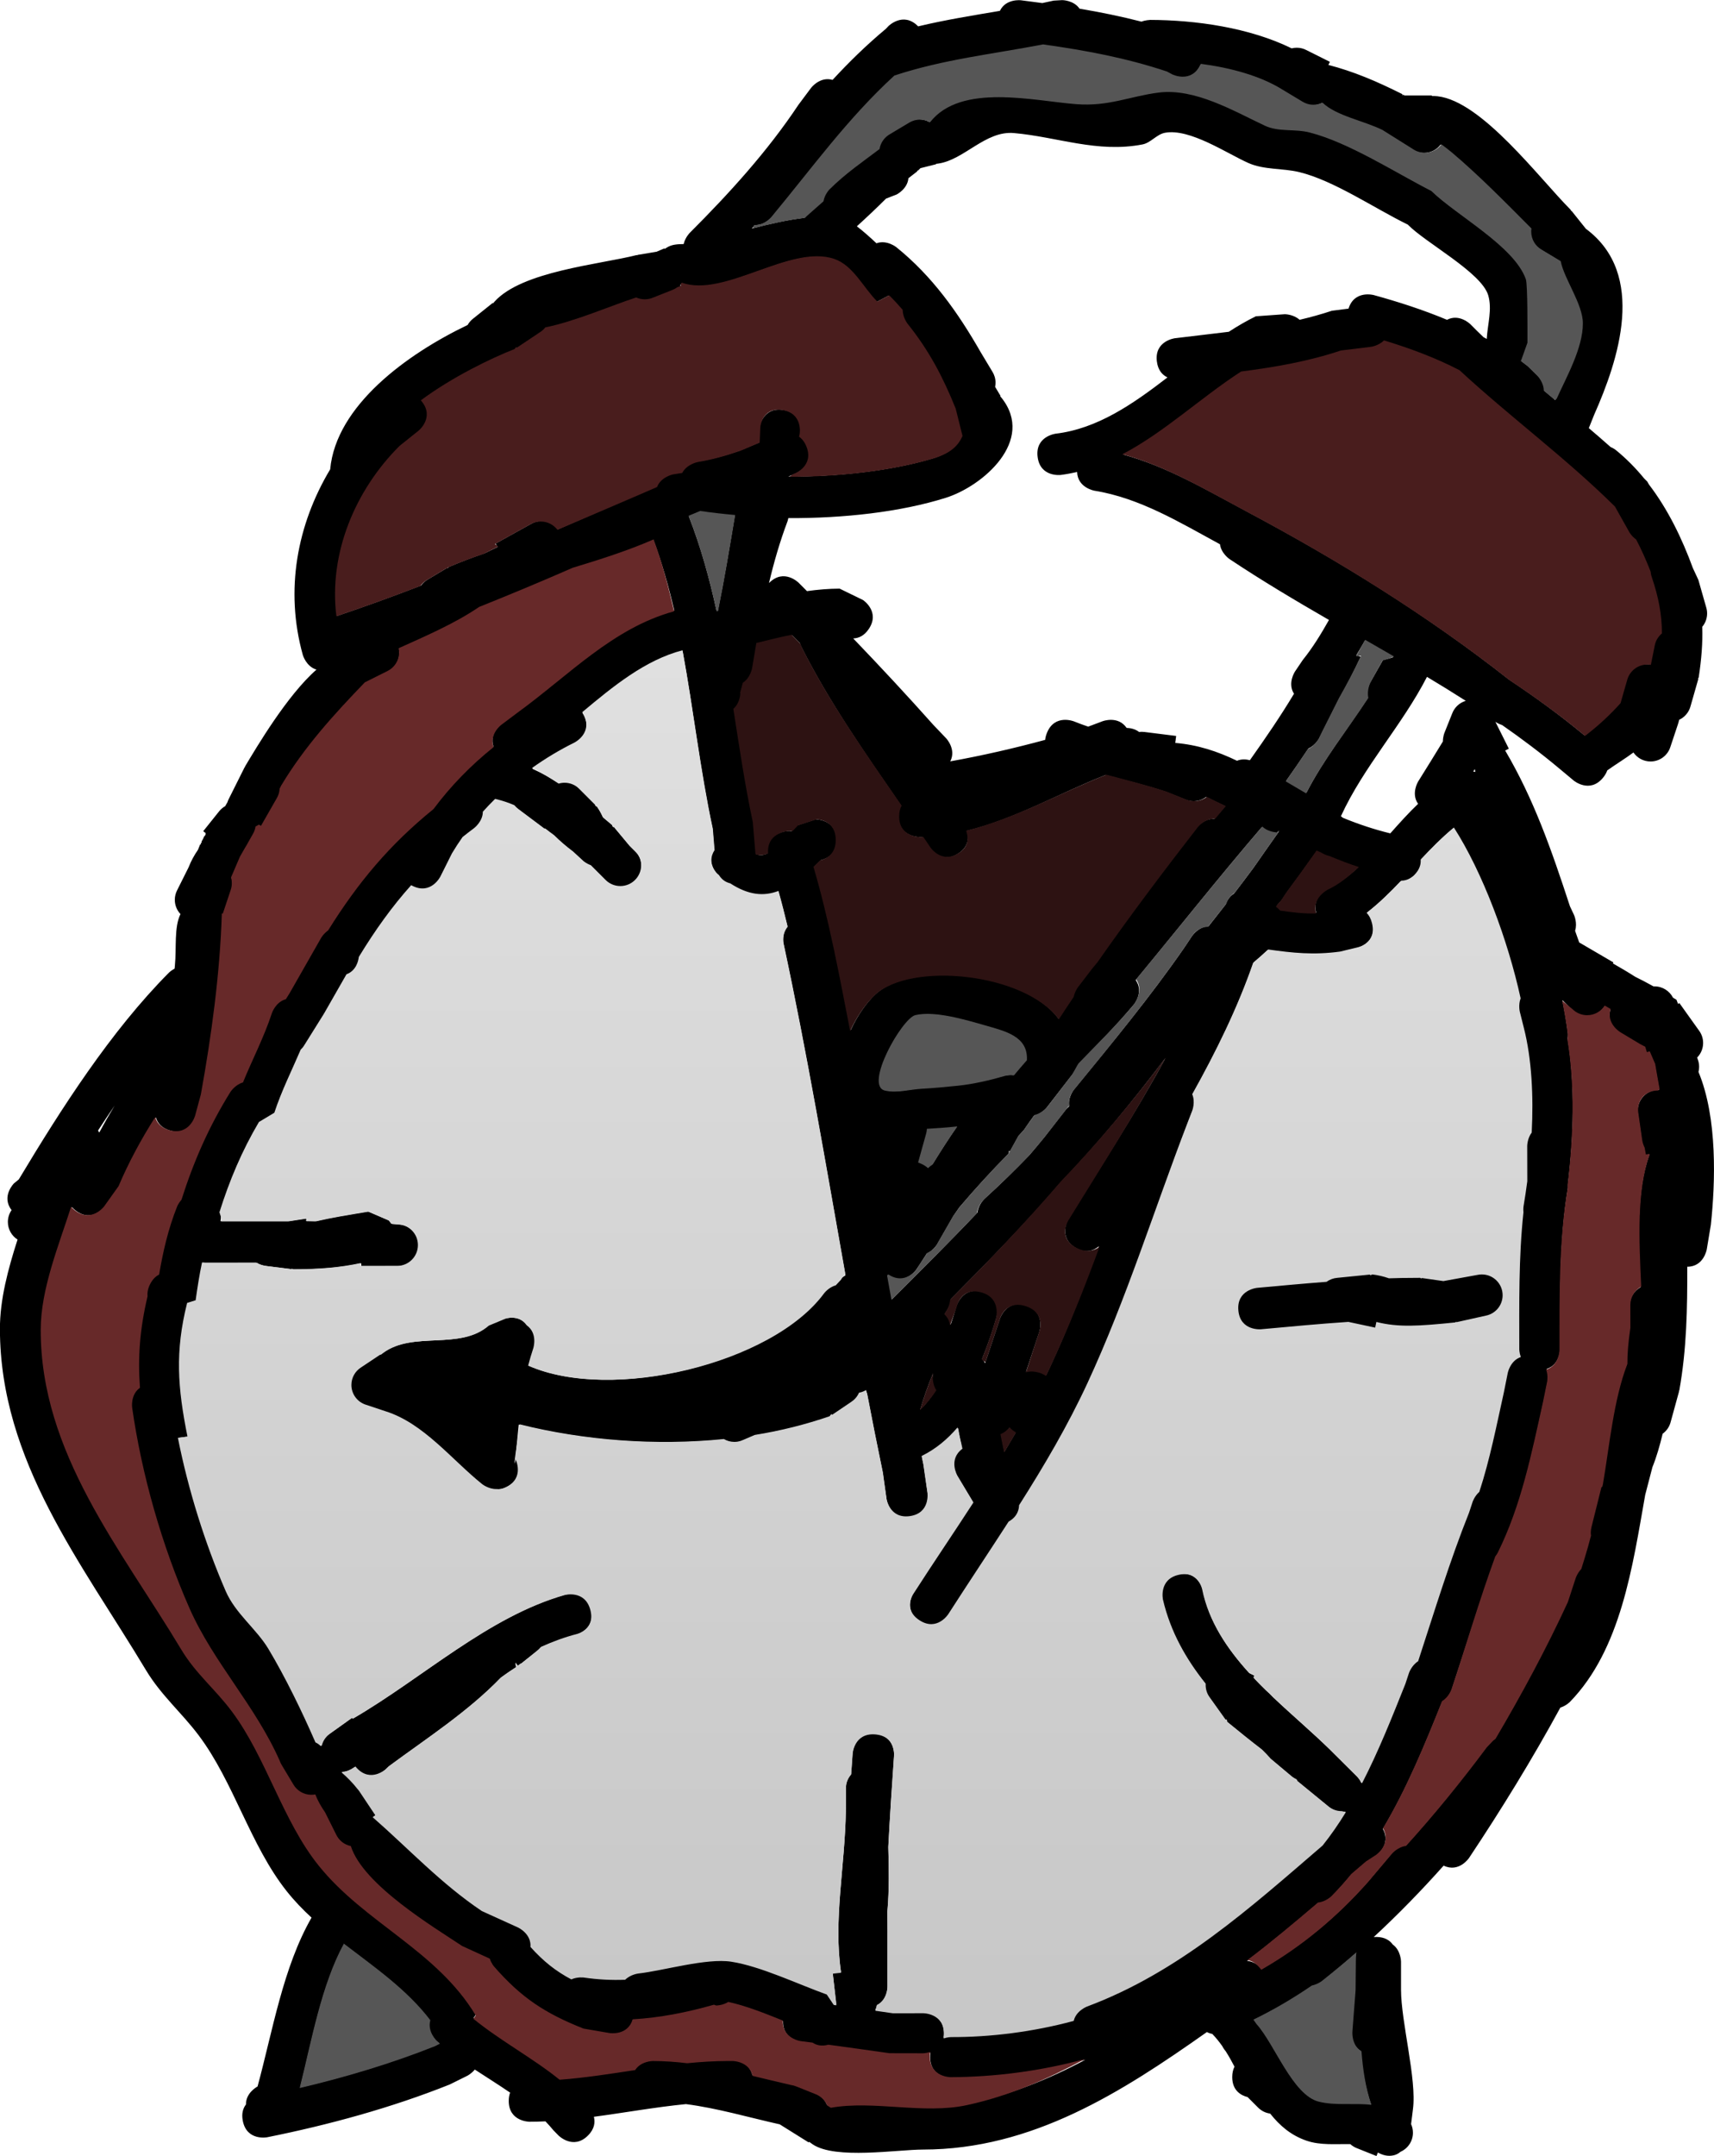 <?xml version="1.0" encoding="UTF-8"?>
<svg xmlns="http://www.w3.org/2000/svg" xmlns:xlink="http://www.w3.org/1999/xlink" version="1.1" width="103.091" height="129.603" viewBox="0,0,103.091,129.603">
  <defs>
    <linearGradient x1="239.219" y1="141.291" x2="239.219" y2="224.74" gradientUnits="userSpaceOnUse" id="color-1">
      <stop offset="0" stop-color="#e0e0e0"></stop>
      <stop offset="1" stop-color="#c7c7c7"></stop>
    </linearGradient>
  </defs>
  <g transform="translate(-187.788,-102.198)">
    <g stroke="none" stroke-miterlimit="10">
      <path d="M265.676,142.567l0.464,-0.688c0.612,-0.759 1.108,-1.577 1.581,-2.413c-2.022,-1.168 -4.032,-2.361 -5.979,-3.658c0,0 -0.505,-0.337 -0.577,-0.892c-2.408,-1.307 -4.82,-2.78 -7.543,-3.218c0,0 -1.019,-0.17 -1.05,-1.127c-0.319,0.074 -0.646,0.134 -0.98,0.178c0,0 -1.24,0.155 -1.395,-1.085c-0.155,-1.24 1.085,-1.395 1.085,-1.395c2.511,-0.299 4.639,-1.776 6.726,-3.383c-0.291,-0.137 -0.57,-0.413 -0.639,-0.96c-0.155,-1.24 1.085,-1.395 1.085,-1.395c1.082,-0.135 2.164,-0.252 3.242,-0.388c0.531,-0.345 1.072,-0.66 1.627,-0.931l1.741,-0.125c0,0 0.52,0 0.89,0.336c0.652,-0.153 1.3,-0.331 1.942,-0.544l1.001,-0.128c0.353,-1.133 1.517,-0.815 1.517,-0.815c1.477,0.406 2.968,0.886 4.406,1.487c0.749,-0.39 1.409,0.269 1.409,0.269c0.257,0.261 0.518,0.518 0.783,0.773c0.066,0.036 0.132,0.072 0.198,0.108c0.05,-0.882 0.338,-1.787 0.088,-2.627l-0,-0c-0.407,-1.369 -3.772,-3.152 -4.836,-4.246c-1.99,-0.968 -4.451,-2.656 -6.536,-3.157c-1.003,-0.241 -2.103,-0.126 -3.047,-0.543c-1.279,-0.565 -3.53,-2.101 -5.026,-1.819c-0.497,0.094 -0.851,0.604 -1.348,0.7c-2.715,0.526 -5.116,-0.452 -7.732,-0.684c-1.716,-0.153 -2.993,1.615 -4.554,1.835c-0.045,0.006 -0.091,0.012 -0.136,0.017l0.006,0.023l-0.939,0.235l-0.154,0.154l-0.021,-0.021l-0.029,0.069c-0.174,0.139 -0.347,0.273 -0.52,0.403c-0.059,0.653 -0.711,0.979 -0.711,0.979l-0.633,0.245c-0.572,0.57 -1.16,1.124 -1.758,1.668c0.357,0.268 0.77,0.635 1.179,1.019c0.62,-0.226 1.194,0.233 1.194,0.233c2.165,1.745 3.7,3.914 5.078,6.318l0.702,1.169c0.12,0.192 0.189,0.418 0.189,0.661c0,0.086 -0.009,0.169 -0.025,0.25l0.325,0.542l-0.024,0.015c0.03,0.035 0.06,0.07 0.088,0.106c2.036,2.57 -1.121,5.303 -3.358,6.007c-2.734,0.861 -6.17,1.236 -9.468,1.22c-0.023,0.116 -0.05,0.19 -0.05,0.19c-0.463,1.23 -0.819,2.466 -1.114,3.715c0.005,-0.006 0.011,-0.011 0.017,-0.017c0.884,-0.884 1.768,0 1.768,0c0.167,0.167 0.333,0.334 0.499,0.501c0.646,-0.09 1.3,-0.147 1.964,-0.15l1.411,0.688c0,0 1.04,0.693 0.347,1.733c-0.287,0.43 -0.633,0.564 -0.941,0.573c1.645,1.712 3.266,3.454 4.838,5.217l0.749,0.783c0,0 0.63,0.66 0.25,1.39c1.942,-0.351 3.819,-0.78 5.709,-1.292c0.012,-0.127 0.045,-0.266 0.105,-0.416c0.464,-1.161 1.625,-0.696 1.625,-0.696c0.284,0.114 0.569,0.219 0.857,0.317l0.87,-0.327c0,0 0.929,-0.349 1.442,0.403c0.212,0.006 0.504,0.054 0.749,0.244c0.053,-0.007 0.106,-0.01 0.161,-0.01c0.059,0 0.118,0.004 0.175,0.012l1.893,0.237l-0.052,0.419c1.349,0.117 2.514,0.496 3.712,1.073c0.279,-0.117 0.562,-0.089 0.775,-0.033c0.957,-1.349 1.844,-2.645 2.655,-3.995c-0.409,-0.635 0.059,-1.336 0.059,-1.336zM240.432,161.977c2.146,-2.028 8.956,-1.35 11.023,1.453c0.293,-0.452 0.59,-0.902 0.89,-1.351c0.068,-0.333 0.251,-0.573 0.251,-0.573l0.862,-1.131c0.102,-0.122 0.203,-0.243 0.305,-0.365c1.929,-2.756 3.968,-5.447 6.014,-8.078c0,0 0.425,-0.546 1.049,-0.51c0.215,-0.255 0.43,-0.509 0.647,-0.763c-0.385,-0.178 -0.771,-0.363 -1.142,-0.555c-0.211,0.162 -0.475,0.259 -0.762,0.259c-0.174,0 -0.34,-0.036 -0.491,-0.1l-1.144,-0.457c-1.203,-0.402 -2.429,-0.693 -3.646,-1.019c-2.785,1.101 -5.458,2.649 -8.336,3.353c0.11,0.366 0.132,0.93 -0.514,1.36c-1.04,0.693 -1.733,-0.347 -1.733,-0.347l-0.048,-0.072c-0.127,-0.19 -0.254,-0.38 -0.383,-0.57c-0.068,0.002 -0.135,0.003 -0.203,0.003c0,0 -1.25,0 -1.25,-1.25c0,-0.273 0.06,-0.487 0.153,-0.654c-2.137,-3.099 -4.332,-6.222 -5.998,-9.546c0,0 -0.04,-0.079 -0.077,-0.207c-0.153,-0.156 -0.306,-0.312 -0.459,-0.467c-0.709,0.141 -1.415,0.315 -2.121,0.491c-0.066,0.385 -0.131,0.771 -0.196,1.16l-0,-0l-0.057,0.342c0,0 -0.097,0.583 -0.558,0.88c-0.062,0.232 -0.126,0.463 -0.191,0.693l0.048,-0.104c0,0 0,0.609 -0.425,0.977c0.356,2.278 0.7,4.557 1.175,6.783l0.162,1.929c0.218,0.094 0.438,0.069 0.66,-0.035c-0.033,-0.379 0.045,-1.009 0.848,-1.277c0.236,-0.079 0.441,-0.095 0.618,-0.07c0.108,-0.118 0.218,-0.234 0.328,-0.345l1.123,-0.366c0,0 1.25,0 1.25,1.25c0,0.838 -0.562,1.114 -0.932,1.205c-0.139,0.135 -0.275,0.265 -0.409,0.39c0.944,3.204 1.54,6.527 2.186,9.843c0.397,-0.866 0.928,-1.637 1.483,-2.161zM246.967,163.861c-1.11,-0.316 -2.911,-0.883 -4.088,-0.604c-0.807,0.191 -3.088,4.18 -1.821,4.477c0.716,0.167 1.468,-0.081 2.202,-0.122c0.709,-0.039 1.416,-0.12 2.123,-0.194c0.944,-0.098 1.879,-0.296 2.791,-0.559c0,0 0.251,-0.072 0.557,-0.035c0.253,-0.305 0.511,-0.603 0.773,-0.895c0.078,-1.435 -1.266,-1.706 -2.536,-2.068zM238.993,186.511l-1.184,0.789l-0.037,-0.056l-0.107,0.139c-1.438,0.492 -2.956,0.859 -4.519,1.11l-0.713,0.305c-0.158,0.072 -0.333,0.112 -0.518,0.112c-0.233,0 -0.451,-0.064 -0.638,-0.175c-4.1,0.412 -8.401,0.069 -12.286,-0.9c-0.084,0.773 -0.153,1.555 -0.232,2.349l0.074,-0.283c0,0 0.559,1.118 -0.559,1.677c-0.257,0.129 -0.485,0.168 -0.683,0.154c-0.476,0.009 -0.857,-0.296 -0.857,-0.296c-1.836,-1.473 -3.527,-3.675 -5.814,-4.39l-1.173,-0.391c-0.511,-0.157 -0.882,-0.633 -0.882,-1.195c0,-0.441 0.228,-0.828 0.573,-1.051l1.184,-0.789l0.015,0.023c0.05,-0.04 0.101,-0.08 0.153,-0.117c1.845,-1.335 4.628,-0.133 6.344,-1.642l0.986,-0.41c0,0 0.891,-0.297 1.385,0.396c0.693,0.495 0.396,1.385 0.396,1.385c-0.116,0.346 -0.217,0.692 -0.307,1.038c4.992,2.208 14.59,-0.136 17.721,-4.383c0,0 0.277,-0.369 0.718,-0.49c0.104,-0.113 0.213,-0.229 0.327,-0.349c0,0 0.104,-0.104 0.277,-0.205c-1.184,-6.655 -2.307,-13.321 -3.723,-19.927c0,0 -0.133,-0.621 0.233,-1.073c-0.167,-0.691 -0.344,-1.378 -0.537,-2.059c-0.889,0.341 -1.799,0.254 -2.897,-0.457c-0.337,-0.08 -0.547,-0.286 -0.678,-0.499c-0.029,-0.024 -0.058,-0.048 -0.087,-0.072c0,0 -0.727,-0.727 -0.203,-1.522l-0.104,-1.277c-0.748,-3.474 -1.143,-7.099 -1.798,-10.64c-2.24,0.584 -4.156,2.155 -6.021,3.714c0.03,0.047 0.059,0.098 0.087,0.153c0.559,1.118 -0.559,1.677 -0.559,1.677c-0.878,0.434 -1.733,0.946 -2.546,1.526c0.546,0.246 1.06,0.533 1.555,0.852c0.113,-0.033 0.232,-0.051 0.356,-0.051c0.345,0 0.658,0.14 0.884,0.366l1,1l-0.033,0.033l0.103,0.043c0.142,0.199 0.268,0.421 0.372,0.656c0.184,0.154 0.37,0.31 0.558,0.468l0.037,0.116l0.039,-0.033l0.964,1.156l0.36,0.36c0.226,0.226 0.366,0.539 0.366,0.884c0,0.69 -0.56,1.25 -1.25,1.25c-0.345,0 -0.658,-0.14 -0.884,-0.366l-0.888,-0.888c-0.262,-0.095 -0.436,-0.242 -0.436,-0.242l-0.632,-0.584c-0.436,-0.328 -0.804,-0.647 -1.136,-0.978c-0.18,-0.131 -0.364,-0.27 -0.553,-0.418l-0.02,0.026l-1.588,-1.191c-0.088,-0.064 -0.166,-0.14 -0.235,-0.224c-0.358,-0.153 -0.733,-0.279 -1.13,-0.372c0,0 -0.008,-0.002 -0.022,-0.006c-0.253,0.249 -0.499,0.505 -0.736,0.769c-0.004,0.597 -0.529,0.991 -0.529,0.991c-0.236,0.177 -0.465,0.354 -0.689,0.531c-0.226,0.32 -0.439,0.648 -0.639,0.983l-0.695,1.392c0,0 -0.559,1.118 -1.677,0.559c-0.027,-0.013 -0.052,-0.027 -0.077,-0.041c-1.15,1.283 -2.152,2.681 -3.144,4.308c-0.031,0.255 -0.165,0.829 -0.742,1.043c-0.446,0.781 -0.892,1.562 -1.339,2.342l-0.02,0.016l0.008,0.005l-1.184,1.894c-0.06,0.099 -0.132,0.189 -0.216,0.267c-0.535,1.253 -1.139,2.445 -1.582,3.787l-0.925,0.555c-1.024,1.73 -1.773,3.508 -2.373,5.418c0.055,0.187 0.051,0.365 0.018,0.523c1.357,-0 2.715,-0 4.072,0l1.077,-0.166l0.026,0.166c0.177,0 0.354,0 0.531,0c0.922,-0.217 1.89,-0.374 3.16,-0.584l1.286,0.55c0,0 0.074,0.074 0.157,0.2l0.451,0.038c0.647,0.047 1.158,0.587 1.158,1.247c0,0.69 -0.56,1.25 -1.25,1.25h-2.2v-0.17c-1.238,0.262 -2.453,0.368 -4.078,0.368l-0.074,-0.038l-0.004,0.031l-1.584,-0.198c-0.197,-0.022 -0.381,-0.09 -0.54,-0.192c-1.041,0 -2.081,-0 -3.122,-0c0,0 -0.051,0 -0.133,-0.01c-0.158,0.742 -0.274,1.496 -0.384,2.271l-0.511,0.158c-0.736,2.943 -0.571,5.072 0.021,8.027l-0.576,0.073c0.622,3.134 1.622,6.326 2.872,9.204c0.587,1.351 1.84,2.26 2.562,3.461c1.01,1.681 2.033,3.787 2.83,5.622l0.303,0.252c0.073,-0.302 0.255,-0.562 0.503,-0.734l1.386,-0.99l0.04,0.056c4.188,-2.43 8.125,-6.125 12.758,-7.445c0,0 1.206,-0.329 1.535,0.877c0.329,1.206 -0.877,1.535 -0.877,1.535c-0.728,0.187 -1.443,0.45 -2.147,0.768c-0.061,0.078 -0.132,0.148 -0.21,0.21l-0.991,0.793l-0.012,-0.015l-0.185,0.143l-0.146,-0.188l0.099,0.222c-0.276,0.176 -0.601,0.405 -0.962,0.668c-1.955,2.029 -4.46,3.649 -6.732,5.326l-0.2,0.192c0,0 -0.924,0.842 -1.766,-0.081c-0.024,-0.026 -0.047,-0.053 -0.068,-0.079l-0.101,0.067c-0.19,0.131 -0.419,0.211 -0.665,0.219c0.354,0.304 0.678,0.636 0.963,1c0.049,0.053 0.093,0.11 0.132,0.171l0.946,1.418l-0.164,0.109c2.163,1.891 4.105,3.991 6.561,5.636l2.166,0.983c0,0 0.812,0.37 0.751,1.171c0.788,0.876 1.523,1.452 2.454,1.948c0.371,-0.166 0.757,-0.111 0.757,-0.111c0.836,0.124 1.66,0.163 2.477,0.132c0.329,-0.325 0.794,-0.376 0.794,-0.376c1.494,-0.166 4.089,-0.942 5.584,-0.711c1.759,0.272 4.007,1.353 5.736,1.972l0.419,0.627c0.051,0.007 0.102,0.014 0.154,0.021c-0.007,-0.038 -0.013,-0.078 -0.017,-0.117l-0.198,-1.785l0.499,-0.055c-0.468,-3.156 0.238,-6.327 0.292,-9.778l0.002,-1.306c0,-0 0,-0 0,-0c0,-0.317 0.119,-0.607 0.314,-0.827c0.029,-0.42 0.059,-0.84 0.089,-1.26c0,0 0.089,-1.247 1.336,-1.158c1.247,0.089 1.158,1.336 1.158,1.336c-0.131,1.832 -0.25,3.667 -0.347,5.503c0.036,1.202 0.06,2.578 -0.054,3.855c0.007,0.753 0.004,1.532 0.004,2.353v2.2c0,0 0,0.801 -0.642,1.121c-0.023,0.086 -0.054,0.168 -0.094,0.245c0.351,0.05 0.703,0.101 1.054,0.152l1.824,-0.003c0,0 1.25,0 1.25,1.25c0,0.096 -0.007,0.184 -0.021,0.266c0.242,-0.082 0.444,-0.082 0.444,-0.082c2.361,0.008 4.907,-0.307 7.366,-0.97c0.144,-0.617 0.802,-0.863 0.802,-0.863c5.507,-2.054 9.784,-5.914 14.153,-9.671c0.507,-0.635 0.97,-1.308 1.399,-2.009c-0.061,0.009 -0.123,0.014 -0.187,0.014c-0.304,0 -0.582,-0.108 -0.799,-0.288l-1.928,-1.577l0.032,-0.039c-0.188,-0.086 -0.306,-0.185 -0.306,-0.185l-1.277,-1.07c-0.16,-0.186 -0.344,-0.372 -0.535,-0.56c-0.667,-0.51 -1.348,-1.063 -2.095,-1.671l-0.058,-0.17l-0.052,0.037l-0.992,-1.388c-0.152,-0.207 -0.241,-0.462 -0.241,-0.738c0,-0.026 0.001,-0.052 0.002,-0.078c-1.178,-1.476 -2.116,-3.109 -2.573,-5.051c0,0 -0.271,-1.22 0.949,-1.491c1.22,-0.271 1.491,0.949 1.491,0.949c0.393,1.912 1.469,3.523 2.794,4.981l0.344,0.172l-0.065,0.13c0.234,0.248 0.475,0.492 0.721,0.732c0.148,0.125 0.29,0.263 0.434,0.418c1.151,1.091 2.365,2.117 3.426,3.154l0.002,0.005l0.001,-0.001l1.603,1.594c0.115,0.114 0.208,0.25 0.271,0.402c1.004,-1.943 1.818,-4.008 2.605,-5.976l0.214,-0.648c0,0 0.153,-0.458 0.553,-0.71c0.977,-2.982 1.894,-6.007 3.059,-8.923l0.214,-0.648c0,0 0.114,-0.341 0.402,-0.597c0.639,-1.946 1.036,-3.993 1.476,-5.974l0.234,-1.169c0,0 0.147,-0.737 0.785,-0.954c-0.092,-0.255 -0.092,-0.475 -0.092,-0.475c0,-2.719 -0.042,-5.497 0.251,-8.213c-0.021,-0.207 0.005,-0.36 0.005,-0.36c0.082,-0.483 0.158,-0.987 0.226,-1.506l-0.004,-2.113c0,0 0,-0.451 0.271,-0.811c0.11,-2.182 0.008,-4.413 -0.473,-6.297l-0.239,-0.956c0,0 -0.102,-0.406 0.048,-0.807c-0.759,-3.483 -2.279,-7.568 -4.008,-10.257l-0.005,0.006c-0.679,0.565 -1.305,1.203 -1.918,1.856c0.023,0.282 -0.062,0.609 -0.389,0.937l0,-0c-0.294,0.294 -0.589,0.393 -0.851,0.393c-0.641,0.675 -1.296,1.322 -2.011,1.873c0.137,0.14 0.252,0.337 0.321,0.612c0.303,1.213 -0.91,1.516 -0.91,1.516l-1.083,0.264c-1.604,0.216 -2.841,0.085 -4.324,-0.123c-0.272,0.253 -0.55,0.498 -0.834,0.737c-0.94,2.71 -2.228,5.339 -3.659,7.9c0.199,0.473 0.005,0.978 0.005,0.978l-0.298,0.775c-1.995,5.188 -3.658,10.597 -5.995,15.643c-1.192,2.573 -2.621,4.999 -4.13,7.377c-0.003,0.136 -0.029,0.279 -0.093,0.421c-0.088,0.203 -0.251,0.402 -0.536,0.562c-1.204,1.863 -2.444,3.705 -3.646,5.574c0,0 -0.676,1.051 -1.727,0.376c-1.051,-0.676 -0.376,-1.727 -0.376,-1.727c1.175,-1.828 2.39,-3.628 3.57,-5.448l-0.243,-0.405c-0.239,-0.398 -0.478,-0.797 -0.717,-1.195c0,0 -0.586,-0.977 0.294,-1.626c-0.075,-0.404 -0.147,-0.809 -0.222,-1.213c-0.607,0.711 -1.319,1.309 -2.174,1.73c0.034,0.163 0.067,0.326 0.101,0.489l0.245,1.713c0,0 0.177,1.237 -1.061,1.414c-1.237,0.177 -1.414,-1.061 -1.414,-1.061l-0.233,-1.635c-0.328,-1.574 -0.641,-3.151 -0.943,-4.73c-0.021,-0.051 -0.037,-0.102 -0.049,-0.153c-0.13,0.079 -0.276,0.134 -0.432,0.161c-0.099,0.223 -0.262,0.411 -0.465,0.543zM250.26,184.659c0.182,0.052 0.329,0.124 0.447,0.208c0.091,-0.19 0.182,-0.381 0.27,-0.572c1.081,-2.334 2.016,-4.748 2.906,-7.181c-0.29,0.245 -0.784,0.476 -1.426,0.081c-1.065,-0.655 -0.409,-1.72 -0.409,-1.72c1.913,-3.107 4.027,-6.326 5.833,-9.666c-1.962,2.597 -4.049,5.125 -6.306,7.477c-2.078,2.423 -4.337,4.738 -6.597,7.007c-0.03,0.361 -0.206,0.639 -0.206,0.639c-0.051,0.08 -0.102,0.16 -0.151,0.238c0.222,0.203 0.315,0.443 0.342,0.666c0.128,-0.37 0.246,-0.743 0.353,-1.119c0,0 0.343,-1.202 1.545,-0.858c1.202,0.343 0.858,1.545 0.858,1.545c-0.242,0.84 -0.529,1.669 -0.858,2.479c0.076,0.09 0.133,0.183 0.176,0.263c0.298,-0.894 0.596,-1.788 0.894,-2.681c0,0 0.395,-1.186 1.581,-0.791c1.186,0.395 0.791,1.581 0.791,1.581c-0.266,0.798 -0.532,1.596 -0.798,2.394c0.203,-0.066 0.452,-0.078 0.756,0.008zM248.003,188.442c0.062,0.341 0.127,0.681 0.197,1.02c0.224,-0.373 0.445,-0.747 0.663,-1.124c-0.156,-0.084 -0.272,-0.186 -0.359,-0.297c-0.113,0.159 -0.273,0.313 -0.5,0.401zM243.14,186.929c0.337,-0.318 0.644,-0.717 0.918,-1.149c-0.254,-0.374 -0.196,-0.822 -0.153,-1.016c-0.287,0.703 -0.548,1.415 -0.765,2.166zM243.224,172.118c0.167,0.074 0.299,0.162 0.402,0.258c0.071,-0.074 0.16,-0.152 0.266,-0.219c0.461,-0.748 0.935,-1.489 1.439,-2.212c-0.582,0.067 -1.17,0.116 -1.77,0.152c-0.008,0.181 -0.044,0.306 -0.044,0.306c-0.157,0.549 -0.314,1.098 -0.471,1.647c0.057,0.018 0.116,0.04 0.176,0.067zM269.632,141.675c-0.411,0.885 -0.848,1.728 -1.31,2.546c-0.312,0.621 -0.63,1.241 -0.942,1.865l-0.239,0.478c0,0 -0.219,0.437 -0.656,0.628c-0.429,0.645 -0.874,1.288 -1.334,1.94c0.405,0.239 0.81,0.477 1.216,0.714c1.023,-1.995 2.449,-3.782 3.682,-5.668c-0.111,-0.486 0.145,-0.939 0.145,-0.939l0.781,-1.38c0.21,-0.027 0.417,-0.087 0.623,-0.162c-0.571,-0.331 -1.143,-0.66 -1.715,-0.989c-0.17,0.298 -0.342,0.593 -0.52,0.885c0.089,0.029 0.178,0.056 0.269,0.082zM237.644,113.562c0.967,-0.957 1.962,-1.636 2.996,-2.419c0.06,-0.38 0.291,-0.704 0.611,-0.889l1.158,-0.695c0.192,-0.12 0.418,-0.189 0.661,-0.189c0.221,0 0.428,0.057 0.608,0.158c1.852,-2.38 6.269,-1.302 8.819,-1.11c1.941,0.146 3.226,-0.481 4.957,-0.705c2.185,-0.284 4.563,1.118 6.45,2.006c0.821,0.386 1.812,0.187 2.691,0.414c2.385,0.615 5.1,2.4 7.331,3.538c1.499,1.468 4.982,3.327 5.684,5.317c0.114,0.324 0.095,3.119 0.095,3.826l-0.371,1.037c0,0 -0.011,0.023 -0.034,0.06c0.14,0.104 0.278,0.21 0.414,0.318l0.581,0.57c0,0 0.387,0.387 0.393,0.905c0.214,0.179 0.429,0.359 0.644,0.538l0.035,-0.089c0.572,-1.285 1.579,-3.025 1.575,-4.535c-0.003,-1.164 -1.132,-2.664 -1.333,-3.726l-1.149,-0.689c-0.374,-0.216 -0.627,-0.62 -0.627,-1.084c0,-0.064 0.005,-0.127 0.014,-0.189c-1.554,-1.56 -3.135,-3.164 -4.802,-4.571c-0.188,-0.159 -0.401,-0.312 -0.609,-0.471c-0.228,0.306 -0.592,0.504 -1.003,0.504c-0.25,0 -0.483,-0.074 -0.679,-0.2l-1.858,-1.161c-1.122,-0.557 -2.782,-0.838 -3.607,-1.635c-0.166,0.082 -0.353,0.128 -0.551,0.128c-0.243,0 -0.469,-0.069 -0.661,-0.189l-1.178,-0.707c-1.348,-0.844 -3.134,-1.313 -4.898,-1.545c-0.011,0.025 -0.023,0.05 -0.036,0.076c-0.559,1.118 -1.677,0.559 -1.677,0.559l-0.314,-0.171c-2.479,-0.828 -4.896,-1.285 -7.424,-1.639c-3.014,0.582 -5.963,0.876 -8.927,1.855c-2.828,2.594 -4.91,5.488 -7.397,8.484c0,0 -0.424,0.509 -1.025,0.477c-0.065,0.07 -0.13,0.14 -0.195,0.209c1.047,-0.27 2.146,-0.521 3.153,-0.64c0.063,-0.073 0.109,-0.114 0.109,-0.114c0.334,-0.292 0.666,-0.586 0.996,-0.882c0.073,-0.43 0.377,-0.735 0.377,-0.735zM256.937,103.394c2.776,0.008 5.988,0.461 8.54,1.711c0.098,-0.025 0.201,-0.038 0.306,-0.038c0.21,0 0.408,0.052 0.582,0.143l1.412,0.706l-0.092,0.185c1.5,0.39 2.858,0.961 4.448,1.756l0.015,0.083c0.001,-0 0.002,-0 0.004,-0l0.033,-0.052l0.079,0.049h1.65v0.034c0.114,-0.003 0.229,0.002 0.345,0.015c2.665,0.303 6.113,4.934 7.998,6.823l0.024,0.07l0.021,-0.017l0.872,1.09c3.689,2.735 1.944,7.918 0.499,11.175l-0.323,0.807c0.44,0.374 0.877,0.752 1.309,1.136c0.193,0.083 0.316,0.182 0.316,0.182c0.631,0.515 1.195,1.088 1.702,1.706c0.062,0.061 0.123,0.123 0.185,0.185l0.103,0.178c1.149,1.502 1.988,3.239 2.647,5.034c0.003,0.005 0.004,0.008 0.004,0.008l0.323,0.694l0.47,1.646c0.036,0.117 0.056,0.242 0.056,0.371c0,0.306 -0.11,0.587 -0.293,0.805c0.033,0.954 -0.044,1.934 -0.214,3.048l-0.048,0.068l0.029,0.008l-0.471,1.647c-0.095,0.363 -0.349,0.662 -0.684,0.818c-0.015,0.065 -0.031,0.128 -0.049,0.191l-0.017,0.023l0.009,0.003l-0.469,1.407c-0.157,0.511 -0.633,0.882 -1.195,0.882c-0.427,0 -0.804,-0.214 -1.029,-0.541c-0.482,0.36 -1.054,0.706 -1.575,1.077c-0.049,0.144 -0.133,0.295 -0.262,0.45c-0.802,0.959 -1.761,0.157 -1.761,0.157l-0.864,-0.722c-1.11,-0.928 -2.26,-1.793 -3.438,-2.612c-0.184,-0.058 -0.328,-0.144 -0.403,-0.194l0.808,1.616l-0.219,0.11c1.713,2.911 2.765,5.91 3.896,9.366l0.246,0.523c0,0 0.215,0.473 0.062,0.948c0.084,0.237 0.167,0.47 0.248,0.7l2.058,1.201l-0.034,0.058c0.52,0.298 0.956,0.555 1.341,0.803c0.359,0.176 0.724,0.368 1.105,0.58c0.02,-0.001 0.039,-0.001 0.059,-0.001c0.485,0 0.905,0.276 1.113,0.68c0.069,0.041 0.138,0.083 0.208,0.125l0.097,0.253l0.078,-0.056l1.187,1.662c0.152,0.207 0.241,0.462 0.241,0.738c0,0.342 -0.137,0.652 -0.36,0.877l0.041,0.118c0.051,0.137 0.079,0.285 0.079,0.44c0,0.106 -0.013,0.209 -0.038,0.307c1.155,2.771 1.013,6.684 0.743,9.189l-0.244,1.469c0,0 -0.175,1.052 -1.174,1.051c0.005,2.497 -0.032,4.936 -0.479,7.437l-0.032,0.049l0.018,0.005l-0.505,1.838c-0.073,0.29 -0.247,0.54 -0.483,0.71c-0.167,0.695 -0.359,1.377 -0.616,2.012c-0.141,0.555 -0.286,1.109 -0.433,1.663c-0.761,4.285 -1.448,9.284 -4.534,12.452c0,0 -0.229,0.229 -0.57,0.337c-1.686,3.097 -3.539,6.108 -5.49,9.036c0,0 -0.604,0.906 -1.53,0.463c-1.332,1.493 -2.723,2.923 -4.203,4.293c0.054,-0.005 0.11,-0.006 0.17,-0.006c0.501,0.008 0.798,0.213 0.974,0.456c0.496,0.358 0.496,1.033 0.496,1.033v1.674c0,1.942 0.958,5.414 0.717,7.193c-0.036,0.269 -0.067,0.58 -0.112,0.895c0.072,0.158 0.112,0.334 0.112,0.519c0,0.511 -0.307,0.951 -0.747,1.145c-0.12,0.106 -0.262,0.182 -0.431,0.217c-0.334,0.069 -0.64,-0.01 -0.93,-0.173l-0.085,0.211l-1.168,-0.467c-0.152,-0.057 -0.289,-0.142 -0.407,-0.249c-0.889,-0.014 -1.794,0.08 -2.626,-0.204c-0.956,-0.326 -1.63,-0.923 -2.193,-1.631c-0.28,-0.037 -0.53,-0.166 -0.72,-0.355l-0.637,-0.637c-0.37,-0.093 -0.925,-0.371 -0.925,-1.203c0,-0.257 0.053,-0.462 0.137,-0.624c-0.163,-0.315 -0.336,-0.626 -0.527,-0.925c-0.049,-0.056 -0.135,-0.167 -0.211,-0.315c-0.182,-0.258 -0.38,-0.504 -0.599,-0.73c-0.107,-0.02 -0.217,-0.055 -0.323,-0.113c-5.144,3.632 -10.51,7.058 -17.072,7.065c-1.576,0.002 -5.263,0.605 -6.635,-0.311c-0.075,-0.05 -0.148,-0.103 -0.219,-0.157l-0.025,0.04l-1.741,-1.088c-1.893,-0.423 -3.738,-0.969 -5.641,-1.217c-1.861,0.184 -3.692,0.518 -5.538,0.762c0.082,0.32 0.047,0.724 -0.357,1.128c-0.884,0.884 -1.768,-0 -1.768,-0l-0.312,-0.319c-0.15,-0.184 -0.309,-0.362 -0.476,-0.534c-0.318,0.014 -0.637,0.023 -0.958,0.023c0,0 -1.25,0 -1.25,-1.25c0,-0.196 0.031,-0.361 0.082,-0.5c-0.691,-0.473 -1.414,-0.923 -2.123,-1.387c-0.204,0.25 -0.454,0.375 -0.454,0.375l-1.051,0.521c-3.498,1.399 -7.276,2.429 -10.978,3.173c0,0 -1.226,0.245 -1.471,-0.981c-0.09,-0.449 0.018,-0.767 0.19,-0.989c-0.011,-0.659 0.584,-1.019 0.697,-1.082c0.912,-3.361 1.536,-7.171 3.247,-10.15c-0.532,-0.489 -1.035,-1.011 -1.49,-1.584c-2.201,-2.769 -3.187,-6.573 -5.302,-9.379c-1.047,-1.389 -2.247,-2.388 -3.166,-3.913c-3.859,-6.431 -8.77,-12.553 -8.785,-20.502c-0.003,-1.785 0.489,-3.603 1.06,-5.384c-0.35,-0.222 -0.582,-0.612 -0.582,-1.057c0,-0.265 0.082,-0.511 0.223,-0.713c-0.636,-0.827 0.143,-1.606 0.143,-1.606l0.29,-0.237c2.566,-4.276 5.531,-8.909 9.034,-12.434c0,0 0.129,-0.129 0.338,-0.239c0.006,-0.066 0.013,-0.132 0.019,-0.198c0.102,-1.04 -0.058,-2.295 0.335,-3.081c-0.211,-0.224 -0.341,-0.526 -0.341,-0.858c0,-0.21 0.052,-0.408 0.143,-0.582l0.685,-1.369c0.145,-0.374 0.337,-0.727 0.567,-1.059l0.129,-0.323l0.029,0.012l0.01,-0.023c-0.001,-0.022 -0.003,-0.045 -0.004,-0.067l0.034,-0.002l0.027,-0.063l-0.02,-0.012l0.101,-0.177l0.074,-0.173l0.02,0.009l0.059,-0.103l-0.019,-0.026c0.01,-0.014 0.02,-0.028 0.031,-0.043l-0.156,-0.125l0.949,-1.186c0.104,-0.132 0.233,-0.242 0.381,-0.324l-0.005,-0.003l0.13,-0.227c0.023,-0.074 0.052,-0.145 0.088,-0.212l0.945,-1.89l0.016,0.008l0.006,-0.05c0.704,-1.174 2.532,-4.278 4.301,-5.829c-0.622,-0.183 -0.821,-0.877 -0.821,-0.877c-1.091,-3.911 -0.34,-7.848 1.645,-11.163c0.354,-3.833 4.623,-6.934 8.267,-8.676c0.081,-0.145 0.19,-0.273 0.321,-0.375l1.186,-0.949l0.02,0.024c0.029,-0.034 0.058,-0.068 0.088,-0.101c1.641,-1.829 6.295,-2.233 8.547,-2.801l0.054,0.012l-0.004,-0.022l1.156,-0.193l0.47,-0.202l0.016,0.036c0.046,-0.031 0.092,-0.062 0.139,-0.091c0.292,-0.183 0.644,-0.198 1.001,-0.203c0.09,-0.397 0.365,-0.672 0.365,-0.672c2.378,-2.378 4.672,-4.893 6.538,-7.699l0.757,-1.013c0,0 0.531,-0.709 1.296,-0.485c0.983,-1.064 2.031,-2.092 3.207,-3.072l0.155,-0.163c0,0 0.884,-0.884 1.768,0c0.006,0.006 0.011,0.011 0.017,0.017c1.635,-0.392 3.27,-0.652 4.918,-0.932c0.357,-0.75 1.27,-0.636 1.27,-0.636c0.43,0.054 0.857,0.109 1.28,0.167c0.228,-0.047 0.456,-0.096 0.684,-0.147l0.51,-0.03c0,0 0.692,0 1.046,0.515c1.251,0.211 2.486,0.461 3.722,0.779c0.262,-0.098 0.492,-0.098 0.492,-0.098zM228.241,130.674l0.545,-0.082c0.276,-0.534 0.929,-0.643 0.929,-0.643c0.924,-0.151 1.751,-0.382 2.568,-0.664c0.382,-0.161 0.764,-0.321 1.147,-0.48l0.039,-0.936c0,0 0.205,-1.233 1.438,-1.028c1.233,0.205 1.028,1.438 1.028,1.438l-0.039,0.17c0.172,0.12 0.33,0.308 0.444,0.595c0.464,1.161 -0.696,1.625 -0.696,1.625l-0.07,0.028c-0.125,0.05 -0.248,0.099 -0.371,0.148c3.018,0.006 6.162,-0.342 8.653,-1.083c1.131,-0.336 1.54,-0.832 1.773,-1.355l-0.41,-1.641c-0.763,-1.891 -1.595,-3.473 -2.887,-5.083c0,0 -0.296,-0.37 -0.296,-0.836c-0.258,-0.3 -0.528,-0.591 -0.811,-0.871l-0.714,0.376c-0.856,-0.857 -1.438,-2.163 -2.584,-2.556c-2.628,-0.9 -6.57,2.362 -9.142,1.442c-0.025,0.036 -0.053,0.07 -0.082,0.102l0.035,0.081l-0.234,0.1c-0.091,0.067 -0.192,0.121 -0.299,0.161l-1.142,0.457c-0.151,0.064 -0.316,0.1 -0.491,0.1c-0.184,0 -0.358,-0.04 -0.515,-0.111c-1.437,0.461 -3.64,1.426 -5.436,1.785c-0.086,0.109 -0.189,0.203 -0.306,0.278l-1.418,0.946l-0.03,-0.045l-0.087,0.115c-1.378,0.537 -3.728,1.653 -5.632,3.065c0.018,0.021 0.037,0.043 0.055,0.065c0.781,0.976 -0.195,1.757 -0.195,1.757l-1.143,0.912c-2.673,2.662 -4.273,6.444 -3.802,10.216c1.696,-0.57 3.381,-1.184 5.056,-1.828c0.104,-0.148 0.24,-0.271 0.397,-0.362l1.176,-0.705l0.02,0.033l0.054,-0.074c0.715,-0.307 1.447,-0.582 2.189,-0.836c0.233,-0.118 0.486,-0.235 0.758,-0.369l-0.116,-0.209l2.132,-1.184c0.184,-0.107 0.398,-0.168 0.627,-0.168c0.406,0 0.767,0.194 0.995,0.493c1.987,-0.855 3.968,-1.724 5.947,-2.585c0.23,-0.61 0.942,-0.753 0.942,-0.753zM229.914,132.962c-0.23,0.096 -0.46,0.191 -0.69,0.287c0.717,1.829 1.239,3.724 1.659,5.651c0.029,-0.006 0.058,-0.012 0.087,-0.018c0.383,-1.889 0.7,-3.801 1.013,-5.68c-0.715,-0.061 -1.408,-0.141 -2.07,-0.239zM285.22,144.436l0.394,-1.378c0.14,-0.537 0.629,-0.933 1.21,-0.933c0.073,0 0.145,0.006 0.215,0.018l0.229,-1.143c0.053,-0.296 0.211,-0.556 0.433,-0.74c-0.001,-1.116 -0.192,-2.151 -0.628,-3.424c0,0 -0.038,-0.115 -0.055,-0.286c-0.255,-0.651 -0.541,-1.296 -0.867,-1.916c-0.269,-0.192 -0.412,-0.442 -0.412,-0.442l-0.864,-1.535c-2.952,-2.922 -6.311,-5.376 -9.318,-8.157c-1.436,-0.749 -2.985,-1.323 -4.524,-1.79c-0.325,0.329 -0.789,0.387 -0.789,0.387l-1.791,0.218c-1.947,0.654 -3.956,0.993 -5.982,1.253c-2.454,1.59 -4.615,3.639 -7.13,4.953c2.64,0.717 5.018,2.134 7.445,3.426c5.547,2.952 10.84,6.228 15.774,10.11c1.559,1.037 3.077,2.139 4.53,3.347c0.893,-0.691 1.524,-1.292 2.131,-1.968zM268.44,151.265l0.116,0.093c0.945,0.391 1.911,0.708 2.853,0.938c0.556,-0.624 1.108,-1.241 1.672,-1.776c-0.444,-0.626 0.01,-1.352 0.01,-1.352c0.497,-0.796 0.993,-1.593 1.481,-2.395c0.002,-0.291 0.092,-0.515 0.092,-0.515l0.467,-1.168c0.137,-0.366 0.44,-0.651 0.818,-0.762c-0.77,-0.492 -1.548,-0.971 -2.333,-1.441c-1.506,2.927 -3.808,5.392 -5.177,8.378zM243.31,225.675l-2.001,-0.003c-1.226,-0.173 -2.45,-0.346 -3.677,-0.51c-0.416,0.113 -0.728,0.027 -0.956,-0.126c-0.231,-0.03 -0.462,-0.059 -0.693,-0.088c0,0 -1.136,-0.142 -1.098,-1.241c-1.107,-0.446 -2.256,-0.898 -3.279,-1.115c-0.343,0.214 -0.728,0.214 -0.728,0.214l-0.135,-0.048c-1.635,0.464 -3.252,0.784 -4.894,0.878c-0.299,1.008 -1.393,0.826 -1.393,0.826l-1.566,-0.268c-2.312,-0.916 -3.758,-1.859 -5.394,-3.737c0,0 -0.161,-0.188 -0.256,-0.469l-1.66,-0.759c-1.629,-1.088 -5.971,-3.672 -6.706,-6.011c-0.391,-0.079 -0.716,-0.34 -0.883,-0.691l-0.673,-1.345c-0.225,-0.32 -0.438,-0.687 -0.587,-1.071c-0.078,0.015 -0.158,0.023 -0.24,0.023c-0.463,0 -0.868,-0.252 -1.084,-0.627l-0.695,-1.158c-0.047,-0.076 -0.087,-0.157 -0.117,-0.243c-1.47,-3.343 -4.012,-5.94 -5.452,-9.21c-1.652,-3.752 -2.878,-8.039 -3.454,-12.07c0,0 -0.112,-0.787 0.47,-1.196c-0.135,-1.797 -0.017,-3.518 0.456,-5.512c-0.024,-0.207 0.013,-0.448 0.15,-0.722c0.152,-0.304 0.345,-0.483 0.545,-0.585c0.237,-1.401 0.55,-2.751 1.086,-4.102c0,0 0.082,-0.204 0.262,-0.407c0.728,-2.295 1.655,-4.409 2.947,-6.486c0,0 0.276,-0.442 0.758,-0.577c0.575,-1.41 1.264,-2.709 1.746,-4.177c0,0 0.224,-0.671 0.84,-0.835l0.233,-0.372c0.632,-1.107 1.265,-2.214 1.897,-3.321c0,0 0.146,-0.255 0.419,-0.447c1.81,-2.899 3.719,-5.165 6.352,-7.301c1.036,-1.388 2.259,-2.636 3.614,-3.72c-0.269,-0.791 0.47,-1.345 0.47,-1.345l0.979,-0.734c3.091,-2.242 5.747,-5.088 9.427,-6.091c-0.333,-1.437 -0.734,-2.85 -1.246,-4.224c-1.564,0.681 -3.205,1.203 -4.86,1.705c-1.857,0.812 -3.733,1.599 -5.619,2.352c-1.47,1.004 -3.272,1.775 -4.835,2.481c0.016,0.081 0.025,0.165 0.025,0.251c0,0.499 -0.292,0.93 -0.715,1.13l-1.342,0.671c-1.85,1.919 -3.615,3.854 -5.024,6.202l-0.092,0.185c-0.01,0.211 -0.072,0.409 -0.174,0.581l-0.945,1.655l-0.13,-0.074c-0.061,0.043 -0.127,0.081 -0.196,0.112c-0.001,0.002 -0.001,0.003 -0.002,0.005c-0.024,0.164 -0.08,0.318 -0.162,0.454l-0.212,0.371c-0.08,0.153 -0.165,0.302 -0.256,0.448l-0.306,0.535l-0.534,1.247c0.032,0.11 0.049,0.227 0.049,0.347c0,0.148 -0.026,0.291 -0.073,0.423l-0.469,1.407l-0.057,-0.019c-0.115,3.639 -0.614,7.346 -1.252,10.874l-0.345,1.274c0,0 -0.331,1.205 -1.537,0.874c-0.542,-0.149 -0.773,-0.474 -0.864,-0.787c-0.85,1.339 -1.604,2.734 -2.199,4.139l-0.866,1.214c0,0 -0.75,1 -1.75,0.25c-0.095,-0.071 -0.174,-0.145 -0.24,-0.22c-0.761,2.369 -1.818,4.931 -1.824,7.363c-0.02,7.42 4.838,13.202 8.429,19.186c0.885,1.482 2.03,2.371 3.05,3.738c2.076,2.78 3.035,6.563 5.218,9.269c2.784,3.451 7.065,5.073 9.424,8.989l-0.141,0.204c1.656,1.346 3.556,2.352 5.179,3.663c1.523,-0.114 3.029,-0.353 4.538,-0.581c0.347,-0.545 1.066,-0.545 1.066,-0.545c0.696,0.002 1.38,0.051 2.057,0.133c0.822,-0.081 1.649,-0.133 2.485,-0.133h0.239c0,0 1.001,0 1.212,0.896c0.767,0.183 1.536,0.374 2.314,0.551c0.109,0.016 0.214,0.045 0.312,0.087l1.142,0.457c0.323,0.12 0.582,0.37 0.715,0.687l0.216,0.135c2.579,-0.459 5.566,0.409 8.179,-0.157c2.611,-0.566 4.939,-1.507 7.144,-2.683c-2.68,0.73 -5.46,1.084 -8.085,1.092c0,0 -1.25,0 -1.25,-1.25c0,-0.096 0.007,-0.184 0.021,-0.266c-0.242,0.082 -0.444,0.082 -0.444,0.082zM282.086,164.26c0,0 0.02,0.162 -0.012,0.376c0.463,2.757 0.363,5.908 0.018,8.739l-0,0.229c-0.528,3.181 -0.474,6.478 -0.474,9.699c0,0 0,0.929 -0.8,1.185c0.131,0.37 0.059,0.734 0.059,0.734l-0.245,1.221c-0.689,3.1 -1.316,6.279 -2.732,9.134c0,0 -0.05,0.099 -0.149,0.224c-0.962,2.633 -1.772,5.331 -2.652,7.981c0,0 -0.158,0.474 -0.574,0.723c-1.031,2.574 -2.123,5.229 -3.56,7.638c0.534,0.97 -0.423,1.608 -0.423,1.608l-0.602,0.391c-0.296,0.251 -0.59,0.502 -0.885,0.754c-0.376,0.461 -0.772,0.905 -1.192,1.329c0,0 -0.343,0.343 -0.814,0.388c-1.397,1.19 -2.802,2.361 -4.253,3.461c0.356,0.034 0.669,0.217 0.874,0.487c2.409,-1.38 4.526,-3.142 6.416,-5.276l1.436,-1.705c0,0 0.341,-0.405 0.843,-0.466c1.697,-1.87 3.291,-3.844 4.849,-5.932l0.357,-0.375c0,0 0.058,-0.058 0.16,-0.13c1.575,-2.67 3.035,-5.408 4.327,-8.214l0.468,-1.441c0,0 0.094,-0.287 0.33,-0.532l0.193,-0.623c0.139,-0.448 0.266,-0.907 0.386,-1.373c-0.01,-0.062 -0.015,-0.126 -0.015,-0.191c0,-0.114 0.015,-0.225 0.044,-0.33l0.6,-2.398l0.045,0.011c0.014,-0.063 0.028,-0.125 0.042,-0.188c0.384,-2.233 0.647,-5.04 1.478,-7.183c-0.008,-0.604 0.057,-1.288 0.182,-2.171v-1.368c0,-0.474 0.264,-0.886 0.653,-1.098c-0.128,-2.824 -0.269,-5.768 0.521,-7.945c-0.01,-0.008 -0.019,-0.016 -0.028,-0.025l-0.2,0.036l-0.074,-0.409c-0.113,-0.226 -0.141,-0.424 -0.141,-0.424l-0.236,-1.652c-0.01,-0.065 -0.016,-0.131 -0.016,-0.198c0,-0.69 0.56,-1.25 1.25,-1.25c0.015,0 0.03,0 0.045,0.001c-0.091,-0.504 -0.182,-1.008 -0.267,-1.513l-0.324,-0.756l-0.174,0.052l-0.098,-0.327l-0.22,-0.11l0.006,-0.013c-0.016,-0.003 -0.033,-0.006 -0.049,-0.009l-1.237,-0.741c0,0 -0.859,-0.515 -0.578,-1.392c-0.111,-0.066 -0.229,-0.134 -0.354,-0.205c-0.222,0.348 -0.612,0.58 -1.055,0.58c-0.345,0 -0.658,-0.14 -0.884,-0.366l-0.592,-0.592c0.136,0.674 0.246,1.326 0.326,1.944zM205.847,227.683c2.746,-0.648 5.486,-1.473 8.069,-2.506l0.285,-0.144c-0.06,-0.052 -0.12,-0.104 -0.179,-0.157c0,0 -0.602,-0.542 -0.401,-1.237c-1.397,-1.841 -3.306,-3.15 -5.136,-4.553c-1.363,2.506 -1.92,5.742 -2.638,8.598zM267.282,221.336c0,0 -0.247,0.197 -0.591,0.27c-1.095,0.749 -2.247,1.418 -3.465,2.007c0.061,0.085 0.122,0.171 0.181,0.257c1.094,1.207 2.123,4.225 3.696,4.618c1.017,0.254 2.098,0.079 3.139,0.201c-0.352,-1.042 -0.525,-2.107 -0.609,-3.195c-0.619,-0.37 -0.552,-1.173 -0.552,-1.173c0.068,-0.816 0.137,-1.633 0.205,-2.449l0.03,-2.009c0,0 0.002,-0.111 0.037,-0.266c-0.671,0.591 -1.36,1.171 -2.071,1.739zM264.7,152.194c-0.015,-0.009 -0.029,-0.018 -0.044,-0.026l-0.052,0.109c0,0 -0.549,0.007 -0.924,-0.352c-2.589,3.018 -5.05,6.128 -7.584,9.189c0.512,0.725 -0.11,1.473 -0.11,1.473c-1.061,1.267 -2.186,2.392 -3.284,3.54c-0.135,0.215 -0.268,0.43 -0.401,0.645l-1.548,1.997c0,0 -0.3,0.386 -0.765,0.488c-0.211,0.283 -0.417,0.573 -0.617,0.873l-0.321,0.349l-0.517,0.934l-0.06,-0.033l-0.034,0.179c-1.042,1.053 -2.015,2.124 -2.953,3.223c-0.116,0.162 -0.232,0.329 -0.348,0.502l-0.983,1.71c0,0 -0.22,0.382 -0.625,0.562c-0.133,0.21 -0.268,0.418 -0.405,0.626l-0.206,0.312c0,0 -0.688,1.043 -1.732,0.355c-0.004,-0.002 -0.007,-0.005 -0.011,-0.007c0.087,0.486 0.174,0.973 0.262,1.459c1.714,-1.711 3.457,-3.441 5.143,-5.217c0.053,-0.49 0.431,-0.833 0.431,-0.833c0.928,-0.842 1.826,-1.719 2.697,-2.624c0.305,-0.357 0.606,-0.716 0.901,-1.079l1.277,-1.64c0,0 0.074,-0.095 0.206,-0.203c-0.09,-0.55 0.291,-1.016 0.291,-1.016c2.296,-2.806 4.57,-5.545 6.634,-8.527l0.466,-0.699c0,0 0.378,-0.566 0.993,-0.585c0.347,-0.436 0.691,-0.874 1.032,-1.313c0.076,-0.215 0.223,-0.486 0.504,-0.654c0.392,-0.513 0.781,-1.028 1.166,-1.547c0.503,-0.733 1.017,-1.446 1.522,-2.169zM264.911,156.262c0,0 -0.071,0.107 -0.203,0.23c-0.046,0.061 -0.092,0.123 -0.139,0.184c0.062,0.045 0.123,0.099 0.185,0.161c0.024,0.024 0.046,0.048 0.068,0.071c0.725,0.104 1.393,0.176 2.129,0.152c-0.278,-0.942 0.664,-1.414 0.664,-1.414c0.653,-0.3 1.267,-0.763 1.859,-1.309c-0.585,-0.187 -1.169,-0.399 -1.746,-0.635c-0.216,-0.048 -0.391,-0.144 -0.489,-0.207c-0.088,-0.038 -0.176,-0.077 -0.263,-0.117c-0.583,0.826 -1.174,1.642 -1.774,2.451c-0.098,0.143 -0.195,0.287 -0.291,0.432zM194.684,168.658c-0.34,0.497 -0.673,0.999 -1,1.502c0.029,0.04 0.053,0.08 0.075,0.121c0.292,-0.547 0.601,-1.088 0.925,-1.623zM276.492,148.427c-0.031,0.05 -0.062,0.101 -0.093,0.151c0.043,0.006 0.085,0.013 0.125,0.022c-0.011,-0.058 -0.022,-0.115 -0.033,-0.173z" fill="#000000" stroke-width="0.5"></path>
      <path d="M265.155,155.846c0.6,-0.809 1.237,-1.691 1.82,-2.517c0.088,0.039 0.183,0.079 0.271,0.117c0.098,0.062 0.288,0.163 0.504,0.211c0.577,0.236 1.186,0.477 1.772,0.663c-0.592,0.546 -1.212,1.055 -1.865,1.355c0,0 -0.985,0.492 -0.707,1.434c-0.736,0.025 -1.442,-0.068 -2.167,-0.171c-0.021,-0.024 -0.045,-0.049 -0.069,-0.073c-0.062,-0.062 -0.126,-0.119 -0.188,-0.164c0.046,-0.061 0.092,-0.124 0.138,-0.186c0.131,-0.123 0.202,-0.232 0.202,-0.232c0.097,-0.145 0.191,-0.295 0.289,-0.439z" fill="#2d1212" stroke-width="0.5"></path>
      <path d="M247.962,188.413c0.227,-0.088 0.433,-0.262 0.546,-0.421c0.087,0.111 0.234,0.229 0.39,0.313c-0.217,0.377 -0.49,0.833 -0.714,1.206c-0.07,-0.339 -0.159,-0.756 -0.222,-1.097z" fill="#2d1212" stroke-width="0.5"></path>
      <path d="M243.12,186.975c0.217,-0.751 0.511,-1.557 0.798,-2.26c-0.043,0.194 -0.065,0.683 0.189,1.057c-0.275,0.432 -0.65,0.884 -0.987,1.203z" fill="#2d1212" stroke-width="0.5"></path>
      <path d="M250.254,184.708c-0.304,-0.087 -0.557,-0.075 -0.76,-0.009c0.266,-0.798 0.548,-1.695 0.814,-2.493c0,0 0.373,-1.089 -0.813,-1.484c-1.186,-0.395 -1.542,0.699 -1.542,0.699c-0.298,0.894 -0.598,1.786 -0.896,2.68c-0.043,-0.08 -0.145,-0.083 -0.221,-0.174c0.329,-0.81 0.614,-1.64 0.856,-2.481c0,0 0.334,-1.209 -0.868,-1.553c-1.202,-0.343 -1.473,0.789 -1.473,0.789c-0.107,0.376 -0.297,0.819 -0.425,1.189c-0.028,-0.223 -0.123,-0.466 -0.345,-0.669c0.05,-0.079 0.1,-0.158 0.151,-0.239c0,0 0.175,-0.279 0.205,-0.64c2.261,-2.269 4.567,-4.665 6.644,-7.088c2.257,-2.352 4.365,-4.872 6.327,-7.468c-1.806,3.34 -3.9,6.608 -5.812,9.715c0,0 -0.732,1.014 0.333,1.669c0.642,0.395 1.205,0.234 1.495,-0.011c-0.89,2.433 -1.868,4.869 -2.949,7.203c-0.089,0.192 -0.18,0.382 -0.272,0.572c-0.118,-0.084 -0.267,-0.156 -0.449,-0.209z" fill="#2d1212" stroke-width="0.5"></path>
      <path d="M240.405,162.019c-0.555,0.525 -1.087,1.295 -1.484,2.161c-0.646,-3.317 -1.263,-6.672 -2.207,-9.875c0.134,-0.125 0.27,-0.256 0.408,-0.391c0.37,-0.091 0.932,-0.373 0.932,-1.211c0,-1.25 -1.15,-1.248 -1.15,-1.248l-1.123,0.364c-0.11,0.111 -0.22,0.226 -0.328,0.344c-0.177,-0.025 -0.382,-0.009 -0.618,0.07c-0.803,0.268 -0.881,0.893 -0.848,1.272c-0.223,0.104 -0.542,0.138 -0.76,0.044l-0.162,-1.936c-0.475,-2.227 -0.813,-4.525 -1.17,-6.803c0.425,-0.368 0.427,-0.98 0.427,-0.98l-0.048,0.105c0.065,-0.23 0.13,-0.463 0.192,-0.695c0.461,-0.298 0.559,-0.883 0.559,-0.883l0.057,-0.343l0,0c0.064,-0.389 0.131,-0.778 0.197,-1.163c0.706,-0.176 1.415,-0.354 2.124,-0.495c0.153,0.155 0.375,0.384 0.528,0.54c0.037,0.127 0.077,0.206 0.077,0.206c1.667,3.324 3.874,6.427 6.011,9.526c-0.093,0.167 -0.151,0.374 -0.151,0.647c0,1.25 1.251,1.237 1.251,1.237c0.068,-0 0.136,-0.002 0.203,-0.003c0.128,0.19 0.254,0.371 0.381,0.561l0.047,0.07c0,0 0.681,1.019 1.721,0.326c0.646,-0.43 0.538,-0.968 0.428,-1.333c2.878,-0.704 5.646,-2.265 8.431,-3.366c1.217,0.326 2.447,0.627 3.649,1.029l1.144,0.46c0.151,0.064 0.317,0.101 0.491,0.101c0.287,0 0.551,-0.097 0.762,-0.259c0.372,0.192 0.758,0.379 1.143,0.557c-0.216,0.254 -0.432,0.511 -0.646,0.766c-0.624,-0.037 -1.049,0.511 -1.049,0.511c-2.046,2.631 -4.102,5.36 -6.03,8.116c-0.101,0.122 -0.205,0.245 -0.306,0.367l-0.867,1.134c0,0 -0.184,0.241 -0.253,0.574c-0.3,0.449 -0.602,0.902 -0.895,1.354c-2.067,-2.803 -8.924,-3.484 -11.07,-1.457z" fill="#2d1212" stroke-width="0.5"></path>
      <path d="M267.291,221.287c0.711,-0.569 1.415,-1.142 2.086,-1.733c-0.035,0.155 -0.036,0.266 -0.036,0.266l-0.019,2.018c-0.068,0.816 -0.124,1.67 -0.192,2.486c0,0 -0.071,0.821 0.547,1.191c0.084,1.089 0.242,2.171 0.594,3.214c-1.041,-0.123 -2.148,0.063 -3.165,-0.191c-1.573,-0.393 -2.657,-3.465 -3.75,-4.671c-0.059,-0.087 -0.119,-0.176 -0.18,-0.261c1.218,-0.589 2.419,-1.301 3.514,-2.05c0.345,-0.072 0.602,-0.269 0.602,-0.269z" fill="#565656" stroke-width="0.5"></path>
      <path d="M205.813,227.719c0.718,-2.856 1.293,-6.175 2.656,-8.681c1.83,1.403 3.806,2.763 5.203,4.604c-0.201,0.696 0.398,1.251 0.398,1.251c0.059,0.053 0.118,0.106 0.178,0.158l-0.286,0.147c-2.583,1.033 -5.403,1.874 -8.149,2.521z" fill="#565656" stroke-width="0.5"></path>
      <path d="M243.188,172.154c-0.061,-0.027 -0.123,-0.054 -0.18,-0.072c0.157,-0.549 0.32,-1.166 0.477,-1.715c0,0 0.043,-0.131 0.052,-0.311c0.599,-0.036 1.247,-0.078 1.829,-0.146c-0.504,0.723 -1.026,1.548 -1.487,2.296c-0.106,0.067 -0.202,0.142 -0.273,0.216c-0.103,-0.096 -0.25,-0.194 -0.417,-0.268z" fill="#565656" stroke-width="0.5"></path>
      <path d="M247.005,163.828c1.27,0.362 2.626,0.67 2.548,2.106c-0.262,0.293 -0.523,0.603 -0.776,0.907c-0.306,-0.037 -0.558,0.038 -0.558,0.038c-0.912,0.263 -1.885,0.49 -2.829,0.588c-0.707,0.074 -1.453,0.143 -2.163,0.182c-0.734,0.041 -1.497,0.276 -2.213,0.109c-1.268,-0.297 1.022,-4.345 1.829,-4.537c1.177,-0.279 3.052,0.291 4.161,0.606z" fill="#565656" stroke-width="0.5"></path>
      <path d="M264.732,152.155c-0.505,0.723 -1.018,1.436 -1.521,2.169c-0.385,0.519 -0.773,1.035 -1.165,1.548c-0.281,0.168 -0.428,0.439 -0.504,0.654c-0.341,0.44 -0.752,0.952 -1.099,1.387c-0.616,0.018 -0.927,0.51 -0.927,0.51l-0.465,0.699c-2.064,2.981 -4.388,5.806 -6.684,8.612c0,0 -0.349,0.371 -0.259,0.921c-0.132,0.108 -0.239,0.298 -0.239,0.298l-1.282,1.637c-0.296,0.362 -0.599,0.72 -0.904,1.077c-0.872,0.905 -1.774,1.779 -2.701,2.621c0,0 -0.378,0.344 -0.431,0.834c-1.686,1.776 -3.432,3.504 -5.145,5.215c-0.088,-0.486 -0.177,-0.975 -0.264,-1.461c0.004,0.002 0.075,-0.069 0.079,-0.066c1.043,0.688 1.729,-0.357 1.729,-0.357l0.143,-0.234c0.137,-0.208 0.335,-0.494 0.468,-0.703c0.405,-0.18 0.562,-0.484 0.562,-0.484l0.982,-1.711c0.116,-0.173 0.297,-0.416 0.413,-0.578c0.938,-1.1 1.911,-2.171 2.952,-3.224l-0.03,-0.103l0.061,0.034l0.516,-0.935l0.321,-0.349c0.2,-0.3 0.473,-0.665 0.684,-0.947c0.466,-0.102 0.763,-0.49 0.763,-0.49l1.481,-1.922c0.133,-0.215 0.251,-0.463 0.386,-0.678c1.098,-1.149 2.24,-2.238 3.301,-3.506c0,0 0.682,-0.827 0.17,-1.553c2.535,-3.061 4.998,-6.168 7.588,-9.186c0.375,0.36 0.927,0.354 0.927,0.354l0.052,-0.109c0.015,0.009 0.029,0.018 0.044,0.026z" fill="#565656" stroke-width="0.5"></path>
      <path d="M269.35,141.642c0.178,-0.292 0.379,-0.683 0.549,-0.981c0.573,0.329 1.163,0.668 1.733,0.999c-0.206,0.075 -0.477,0.213 -0.687,0.239l-0.718,1.302c0,0 -0.247,0.463 -0.137,0.949c-1.233,1.886 -2.72,3.746 -3.744,5.741c-0.406,-0.237 -0.823,-0.482 -1.228,-0.721c0.46,-0.652 0.902,-1.298 1.331,-1.943c0.437,-0.191 0.656,-0.628 0.656,-0.628l0.235,-0.483c0.312,-0.624 0.666,-1.325 0.978,-1.947c0.462,-0.818 0.918,-1.658 1.329,-2.543c-0.09,-0.025 -0.21,0.043 -0.298,0.014z" fill="#565656" stroke-width="0.5"></path>
      <path d="M232.006,133.156c-0.313,1.88 -0.646,3.885 -1.029,5.775c-0.029,0.006 -0.059,0.012 -0.088,0.018c-0.42,-1.927 -0.97,-3.916 -1.687,-5.745c0.229,-0.096 0.471,-0.196 0.701,-0.291c0.661,0.098 1.388,0.182 2.103,0.244z" fill="#565656" stroke-width="0.25"></path>
      <path d="M237.694,113.567c0,0 -0.304,0.303 -0.377,0.733c-0.33,0.296 -0.663,0.588 -0.996,0.88c0,0 -0.046,0.04 -0.109,0.113c-1.006,0.12 -2.106,0.369 -3.153,0.639c0.065,-0.07 0.03,-0.138 0.095,-0.208c0.601,0.032 1.025,-0.478 1.025,-0.478c2.487,-2.996 4.574,-5.913 7.402,-8.507c2.965,-0.979 5.929,-1.29 8.943,-1.872c2.529,0.355 4.974,0.803 7.453,1.63l0.316,0.171c0,0 1.127,0.56 1.686,-0.558c0.013,-0.025 0.025,-0.051 0.036,-0.075c1.764,0.232 3.572,0.712 4.92,1.556l1.182,0.711c0.192,0.12 0.42,0.191 0.662,0.191c0.198,0 0.385,-0.045 0.551,-0.127c0.824,0.797 2.491,1.089 3.613,1.646l1.86,1.167c0.195,0.127 0.429,0.201 0.679,0.201c0.411,0 0.775,-0.199 1.003,-0.505c0.209,0.159 0.422,0.314 0.61,0.473c1.668,1.407 3.249,3.025 4.804,4.584c-0.009,0.061 -0.014,0.125 -0.014,0.189c0,0.463 0.252,0.87 0.626,1.086l1.149,0.691c0.201,1.062 1.328,2.569 1.332,3.733c0.004,1.509 -1.006,3.258 -1.578,4.544l-0.127,0.047c-0.215,-0.179 -0.43,-0.358 -0.645,-0.537c-0.006,-0.518 -0.393,-0.904 -0.393,-0.904l-0.581,-0.57c-0.136,-0.108 -0.274,-0.214 -0.414,-0.317c0.023,-0.037 0.034,-0.06 0.034,-0.06l0.37,-1.035c0,-0.707 0.017,-3.494 -0.097,-3.817c-0.701,-1.99 -4.185,-3.836 -5.684,-5.304c-2.23,-1.138 -4.938,-2.902 -7.323,-3.517c-0.879,-0.227 -1.863,-0.019 -2.684,-0.405c-1.888,-0.889 -4.226,-2.275 -6.411,-1.991c-1.731,0.225 -2.988,0.841 -4.929,0.695c-2.551,-0.192 -6.952,-1.291 -8.804,1.089c-0.18,-0.1 -0.387,-0.158 -0.608,-0.158c-0.243,0 -0.469,0.068 -0.66,0.188l-1.157,0.692c-0.321,0.185 -0.551,0.506 -0.611,0.886c-1.034,0.783 -2.028,1.454 -2.995,2.412z" fill="#565656" stroke-width="0.25"></path>
      <path d="M285.26,144.465c-0.607,0.676 -1.244,1.283 -2.137,1.974c-1.453,-1.208 -2.974,-2.307 -4.533,-3.344c-4.934,-3.881 -10.308,-7.206 -15.855,-10.157c-2.427,-1.291 -4.803,-2.715 -7.443,-3.432c2.515,-1.313 4.69,-3.385 7.144,-4.975c2.025,-0.26 4.055,-0.61 6.002,-1.264l1.799,-0.219c0,0 0.468,-0.058 0.793,-0.388c1.538,0.467 3.108,1.045 4.544,1.794c3.007,2.781 6.397,5.274 9.349,8.196l0.865,1.541c0,0 0.143,0.252 0.412,0.443c0.326,0.62 0.611,1.271 0.866,1.922c0.017,0.171 0.055,0.287 0.055,0.287c0.435,1.273 0.624,2.317 0.625,3.433c-0.222,0.184 -0.381,0.447 -0.434,0.743l-0.23,1.146c-0.07,-0.012 -0.142,-0.018 -0.215,-0.018c-0.581,0 -1.071,0.4 -1.212,0.937l-0.396,1.381z" fill="#491d1d" stroke-width="0.25"></path>
      <path d="M228.268,130.716c0,0 -0.731,0.15 -0.961,0.76c-1.979,0.862 -4.003,1.717 -5.99,2.572c-0.228,-0.3 -0.593,-0.498 -0.999,-0.498c-0.228,0 -0.443,0.06 -0.628,0.167l-2.133,1.183l0.198,0.151c-0.272,0.133 -0.606,0.309 -0.84,0.427c-0.742,0.255 -1.475,0.527 -2.19,0.835l-0.054,0.074l-0.02,-0.033l-1.176,0.705c-0.157,0.091 -0.293,0.215 -0.397,0.362c-1.675,0.644 -3.361,1.255 -5.057,1.825c-0.471,-3.772 1.123,-7.577 3.795,-10.239l1.143,-0.915c0,0 0.977,-0.787 0.196,-1.763c-0.018,-0.023 -0.036,-0.045 -0.055,-0.065c1.904,-1.412 4.261,-2.548 5.639,-3.085l0.087,-0.115l0.03,0.046l1.424,-0.952c0.117,-0.075 0.222,-0.171 0.307,-0.28c1.796,-0.359 4.029,-1.338 5.466,-1.798c0.157,0.071 0.334,0.11 0.518,0.11c0.174,0 0.343,-0.036 0.494,-0.1l1.148,-0.456c0.107,-0.04 0.209,-0.094 0.301,-0.161l0.235,-0.1l-0.035,-0.081c0.029,-0.033 0.056,-0.067 0.082,-0.102c2.572,0.92 6.54,-2.328 9.168,-1.428c1.146,0.393 1.735,1.708 2.591,2.565l0.714,-0.376c0.283,0.28 0.555,0.574 0.813,0.874c0,0.466 0.297,0.838 0.297,0.838c1.292,1.61 2.128,3.207 2.891,5.099l0.41,1.645c-0.233,0.524 -0.642,1.023 -1.773,1.359c-2.492,0.742 -5.637,1.1 -8.655,1.093c0.123,-0.049 0.15,-0.124 0.274,-0.174l0.07,-0.028c0,0 1.159,-0.455 0.695,-1.616c-0.115,-0.287 -0.272,-0.472 -0.444,-0.592l0.039,-0.169c0,0 0.206,-1.224 -1.027,-1.43c-1.233,-0.205 -1.34,1.014 -1.34,1.014l-0.039,0.944c-0.382,0.159 -0.765,0.324 -1.147,0.485c-0.817,0.282 -1.649,0.528 -2.573,0.68c0,0 -0.663,0.123 -0.94,0.657l-0.552,0.087z" fill="#491d1d" stroke-width="0.25"></path>
      <path d="M282.074,164.308c-0.08,-0.618 -0.188,-1.27 -0.325,-1.944l0.616,0.495c0.226,0.226 0.54,0.367 0.885,0.367c0.444,0 0.835,-0.231 1.057,-0.579c0.125,0.071 0.243,0.139 0.355,0.205c-0.281,0.877 0.579,1.393 0.579,1.393l1.239,0.742c0.016,0.003 0.033,0.006 0.049,0.01l-0.006,0.013l0.22,0.11l0.098,0.327l0.174,-0.052l0.325,0.756c0.084,0.506 0.177,1.011 0.268,1.514c-0.015,-0.001 -0.076,0.088 -0.091,0.088c-0.69,0 -1.205,0.47 -1.205,1.161c0,0.067 0.006,0.134 0.016,0.198l0.238,1.653c0,0 0.029,0.198 0.142,0.425l0.075,0.409l0.201,-0.036c0.009,0.008 0.019,0.017 0.028,0.025c-0.791,2.177 -0.64,5.128 -0.512,7.952c-0.389,0.212 -0.652,0.625 -0.652,1.099l0.002,1.37c-0.126,0.884 -0.186,1.572 -0.179,2.176c-0.831,2.143 -1.085,4.979 -1.469,7.212c-0.014,0.063 -0.028,0.127 -0.042,0.189l-0.045,-0.011l-0.602,2.412c-0.029,0.105 -0.045,0.218 -0.045,0.332c0,0.065 0.005,0.13 0.014,0.192c-0.12,0.466 -0.251,0.932 -0.39,1.381l-0.195,0.626c-0.236,0.246 -0.332,0.535 -0.332,0.535l-0.473,1.446c-1.292,2.806 -2.779,5.558 -4.354,8.228c-0.102,0.072 -0.161,0.13 -0.161,0.13l-0.358,0.376c-1.558,2.088 -3.165,4.062 -4.862,5.932c-0.502,0.061 -0.845,0.465 -0.845,0.465l-1.439,1.705c-1.89,2.134 -4.014,3.894 -6.424,5.274c-0.206,-0.269 -0.48,-0.545 -0.836,-0.579c1.451,-1.1 2.851,-2.273 4.248,-3.463c0.472,-0.045 0.813,-0.388 0.813,-0.388c0.42,-0.424 0.815,-0.868 1.19,-1.329c0.294,-0.252 0.588,-0.503 0.883,-0.754l0.601,-0.391c0,0 0.957,-0.638 0.423,-1.608c1.437,-2.409 2.522,-5.065 3.553,-7.639c0.416,-0.249 0.572,-0.723 0.572,-0.723c0.881,-2.649 1.665,-5.341 2.627,-7.974c0.099,-0.124 0.147,-0.222 0.147,-0.222c1.416,-2.855 2.034,-5.958 2.723,-9.058l0.248,-1.218c0,0 0.075,-0.361 -0.057,-0.732c0.8,-0.256 0.801,-1.185 0.801,-1.185c0,-3.221 -0.041,-6.511 0.487,-9.692l0.001,-0.229c0.345,-2.831 0.45,-5.979 -0.013,-8.737c0.033,-0.214 0.013,-0.376 0.013,-0.376z" fill="#672929" stroke-width="0.25"></path>
      <path d="M243.288,225.63c0,0 0.202,0 0.444,-0.081c-0.014,0.082 -0.021,0.17 -0.021,0.266c0,1.25 1.25,1.25 1.25,1.25c2.625,-0.008 5.399,-0.359 8.079,-1.088c-2.206,1.176 -4.482,2.202 -7.092,2.768c-2.613,0.566 -5.607,-0.299 -8.186,0.16l-0.217,-0.135c-0.133,-0.316 -0.393,-0.566 -0.716,-0.687l-1.143,-0.457c-0.098,-0.042 -0.203,-0.072 -0.313,-0.087c-0.777,-0.177 -1.548,-0.367 -2.316,-0.55c-0.21,-0.896 -1.213,-0.896 -1.213,-0.896l-0.239,0c-0.836,0.001 -1.666,0.053 -2.488,0.134c-0.677,-0.082 -1.363,-0.131 -2.059,-0.133c0,0 -0.72,0 -1.068,0.545c-1.51,0.228 -3.02,0.467 -4.543,0.581c-1.623,-1.311 -3.53,-2.317 -5.186,-3.663l0.141,-0.204c-2.36,-3.916 -6.654,-5.542 -9.438,-8.993c-2.183,-2.706 -3.153,-6.497 -5.23,-9.277c-1.02,-1.366 -2.171,-2.262 -3.056,-3.743c-3.591,-5.985 -8.461,-11.798 -8.441,-19.218c0.006,-2.432 1.065,-5.006 1.826,-7.375c0.066,0.075 0.145,0.149 0.24,0.22c1,0.75 1.75,-0.251 1.75,-0.251l0.867,-1.216c0.595,-1.405 1.352,-2.808 2.202,-4.147c0.091,0.313 0.322,0.639 0.863,0.788c1.205,0.331 1.538,-0.877 1.538,-0.877l0.346,-1.276c0.638,-3.528 1.147,-7.247 1.262,-10.886l0.057,0.019l0.47,-1.408c0.047,-0.132 0.074,-0.275 0.074,-0.423c0,-0.12 -0.017,-0.237 -0.049,-0.347l0.536,-1.248l0.306,-0.535c0.091,-0.146 0.177,-0.296 0.257,-0.448l0.212,-0.371c0.082,-0.137 0.138,-0.291 0.162,-0.455c0.001,-0.002 0.001,-0.003 0.002,-0.005c0.069,-0.032 0.135,-0.069 0.196,-0.112l0.13,0.074l0.947,-1.656c0.102,-0.171 0.165,-0.369 0.175,-0.581l0.093,-0.185c1.41,-2.347 3.183,-4.287 5.033,-6.205l1.344,-0.671c0.423,-0.2 0.716,-0.631 0.716,-1.13c0,-0.086 -0.009,-0.17 -0.025,-0.251c1.563,-0.706 3.371,-1.478 4.841,-2.482c1.887,-0.753 3.769,-1.541 5.626,-2.353c1.655,-0.502 3.301,-1.024 4.865,-1.705c0.512,1.374 0.899,2.886 1.232,4.323c-3.679,1.003 -6.325,3.849 -9.415,6.091l-0.978,0.734c0,0 -0.738,0.554 -0.469,1.345c-1.355,1.083 -2.572,2.331 -3.608,3.718c-2.633,2.136 -4.529,4.396 -6.338,7.295c-0.273,0.192 -0.418,0.446 -0.418,0.446c-0.632,1.107 -1.26,2.21 -1.892,3.317l-0.232,0.372c-0.616,0.164 -0.838,0.834 -0.838,0.834c-0.482,1.468 -1.165,2.76 -1.741,4.17c-0.481,0.135 -0.757,0.575 -0.757,0.575c-1.292,2.077 -2.212,4.178 -2.94,6.473c-0.18,0.203 -0.262,0.406 -0.262,0.406c-0.536,1.351 -0.847,2.693 -1.084,4.094c-0.201,0.101 -0.393,0.28 -0.545,0.583c-0.137,0.274 -0.173,0.514 -0.15,0.721c-0.473,1.994 -0.592,3.704 -0.457,5.502c-0.582,0.408 -0.47,1.193 -0.47,1.193c0.576,4.031 1.792,8.298 3.444,12.05c1.44,3.27 3.969,5.856 5.439,9.199c0.03,0.086 0.069,0.167 0.117,0.242l0.693,1.157c0.216,0.374 0.619,0.626 1.082,0.626c0.082,0 0.162,-0.008 0.24,-0.023c0.149,0.384 0.361,0.75 0.585,1.07l0.671,1.345c0.166,0.351 0.49,0.611 0.881,0.69c0.735,2.338 5.067,4.92 6.696,6.008l1.658,0.759c0.095,0.28 0.256,0.469 0.256,0.469c1.636,1.878 3.075,2.821 5.387,3.737l1.564,0.268c0,0 1.092,0.182 1.391,-0.826c1.642,-0.095 3.253,-0.413 4.889,-0.878l0.135,0.048c0,0 0.384,0 0.727,-0.214c1.023,0.217 2.169,0.67 3.276,1.116c-0.038,1.099 1.097,1.241 1.097,1.241c0.231,0.029 0.461,0.058 0.692,0.088c0.228,0.152 0.54,0.239 0.956,0.126c1.226,0.164 2.448,0.338 3.674,0.511l2,0.004z" fill="#672929" stroke-width="0.25"></path>
      <path d="M238.997,186.461c0.203,-0.131 0.359,-0.32 0.458,-0.543c0.156,-0.027 0.294,-0.081 0.424,-0.16c0.012,0.051 0.052,0.199 0.073,0.25c0.302,1.579 0.614,3.156 0.942,4.73l0.212,1.537c0,0 0.172,1.239 1.409,1.062c1.237,-0.177 1.054,-1.412 1.054,-1.412l-0.248,-1.711c-0.034,-0.163 -0.068,-0.326 -0.102,-0.489c0.854,-0.421 1.553,-1.007 2.16,-1.718c0.075,0.405 0.222,0.876 0.297,1.28c-0.88,0.648 -0.299,1.63 -0.299,1.63c0.239,0.398 0.478,0.797 0.717,1.196l0.243,0.405c-1.18,1.821 -2.413,3.629 -3.588,5.457c0,0 -0.699,0.954 0.353,1.63c1.051,0.676 1.722,-0.374 1.722,-0.374c1.202,-1.869 2.426,-3.702 3.63,-5.565c0.285,-0.16 0.447,-0.357 0.534,-0.56c0.065,-0.142 0.09,-0.285 0.093,-0.421c1.51,-2.378 2.924,-4.777 4.117,-7.35c2.338,-5.046 4.008,-10.419 6.003,-15.607l0.299,-0.774c0,0 0.195,-0.504 -0.004,-0.977c1.432,-2.561 2.724,-5.185 3.663,-7.895c0.284,-0.239 0.635,-0.553 0.907,-0.806c1.483,0.208 2.723,0.343 4.326,0.126l1.083,-0.263c0,0 1.135,-0.241 0.832,-1.453c-0.069,-0.275 -0.183,-0.471 -0.321,-0.611c0.715,-0.551 1.446,-1.263 2.087,-1.937c0.262,-0 0.556,-0.098 0.851,-0.393l-0.077,0.064c0.327,-0.327 0.412,-0.654 0.39,-0.936c0.613,-0.653 1.239,-1.291 1.918,-1.856l0.08,-0.072c1.729,2.689 3.255,6.784 4.014,10.267c-0.149,0.401 -0.048,0.808 -0.048,0.808l0.24,0.957c0.481,1.884 0.585,4.121 0.475,6.303c-0.271,0.36 -0.271,0.812 -0.271,0.812l0.005,2.116c-0.068,0.519 -0.144,1.025 -0.226,1.508c0,0 -0.025,0.153 -0.005,0.361c-0.293,2.716 -0.251,5.504 -0.251,8.223c0,0 -0,0.22 0.092,0.475c-0.638,0.217 -0.785,0.955 -0.785,0.955l-0.234,1.171c-0.44,1.981 -0.839,4.035 -1.477,5.981c-0.288,0.255 -0.402,0.597 -0.402,0.597l-0.214,0.649c-1.165,2.916 -2.087,5.952 -3.063,8.934c-0.4,0.252 -0.553,0.711 -0.553,0.711l-0.214,0.649c-0.787,1.968 -1.606,4.04 -2.61,5.983c-0.064,-0.151 -0.232,-0.353 -0.347,-0.467l-1.603,-1.594l-0.001,0.001l-0.002,-0.005c-1.06,-1.037 -2.275,-2.063 -3.426,-3.154c-0.144,-0.155 -0.286,-0.293 -0.434,-0.418c-0.245,-0.24 -0.486,-0.484 -0.721,-0.732l0.065,-0.129l-0.344,-0.172c-1.325,-1.458 -2.403,-3.065 -2.797,-4.978c0,0 -0.19,-1.162 -1.41,-0.891c-1.22,0.271 -0.951,1.494 -0.951,1.494c0.456,1.942 1.392,3.578 2.57,5.054c-0.002,0.026 -0.002,0.052 -0.002,0.078c0,0.276 0.089,0.532 0.241,0.739l0.991,1.388l0.052,-0.037l-0.013,0.099c0.747,0.608 1.428,1.161 2.095,1.671c0.191,0.188 0.375,0.374 0.535,0.56l1.277,1.07c0,0 0.118,0.098 0.306,0.185l-0.032,0.039l1.928,1.578c0.217,0.18 0.495,0.289 0.798,0.289c0.064,0 0.198,0.064 0.259,0.055c-0.429,0.701 -0.895,1.376 -1.401,2.011c-4.368,3.757 -8.663,7.627 -14.17,9.681c0,0 -0.659,0.247 -0.803,0.864c-2.458,0.662 -5.014,0.98 -7.374,0.972c0,0 -0.203,0 -0.445,0.082c0.014,-0.082 0.021,-0.17 0.021,-0.266c0,-1.25 -1.251,-1.25 -1.251,-1.25l-1.826,0.003c-0.351,-0.051 -0.704,-0.101 -1.056,-0.152c0.039,-0.077 0.068,-0.259 0.09,-0.345c0.642,-0.319 0.641,-1.121 0.641,-1.121l-0,-2.2c0,-0.821 0.002,-1.6 -0.005,-2.353c0.114,-1.277 0.09,-2.653 0.053,-3.855c0.098,-1.836 0.215,-3.671 0.346,-5.503c0,0 0.096,-1.147 -1.151,-1.236c-1.247,-0.089 -1.339,1.158 -1.339,1.158c-0.03,0.42 -0.06,0.84 -0.089,1.26c-0.195,0.22 -0.315,0.51 -0.315,0.827c0,0 0.002,-0.1 0.002,-0.1l-0.004,1.406c-0.054,3.451 -0.76,6.622 -0.292,9.778l-0.499,0.055l0.202,1.685c0.004,0.04 0.007,0.179 0.014,0.217c-0.051,-0.007 -0.103,-0.014 -0.154,-0.021l-0.42,-0.627c-1.729,-0.62 -3.984,-1.701 -5.743,-1.973c-1.495,-0.231 -4.096,0.543 -5.59,0.709c0,0 -0.466,0.051 -0.795,0.376c-0.817,0.03 -1.644,-0.009 -2.48,-0.133c0,0 -0.386,-0.055 -0.757,0.111c-0.932,-0.496 -1.669,-1.073 -2.457,-1.95c0.061,-0.801 -0.753,-1.172 -0.753,-1.172l-2.169,-0.984c-2.456,-1.645 -4.406,-3.752 -6.569,-5.643l0.164,-0.109l-0.947,-1.42c-0.039,-0.061 -0.084,-0.118 -0.133,-0.171c-0.285,-0.364 -0.611,-0.697 -0.964,-1.001c0.247,-0.008 0.552,-0.152 0.742,-0.283l0.101,-0.067c0.021,0.026 0.044,0.052 0.068,0.079c0.842,0.924 1.765,0.08 1.765,0.08l0.2,-0.192c2.273,-1.676 4.777,-3.297 6.732,-5.326c0.362,-0.263 0.614,-0.424 0.89,-0.6l-0.026,-0.291l0.145,0.188l0.185,-0.143l0.012,0.015l0.991,-0.793c0.078,-0.061 0.149,-0.132 0.21,-0.21c0.704,-0.318 1.418,-0.582 2.146,-0.769c0,0 1.136,-0.257 0.807,-1.463c-0.329,-1.206 -1.537,-0.88 -1.537,-0.88c-4.633,1.319 -8.572,5.011 -12.76,7.442l-0.04,-0.056l-1.306,0.931c-0.248,0.172 -0.43,0.432 -0.503,0.734l-0.383,-0.192c-0.797,-1.835 -1.825,-3.948 -2.835,-5.629c-0.722,-1.201 -1.977,-2.115 -2.564,-3.466c-1.249,-2.878 -2.253,-6.081 -2.875,-9.215l0.576,-0.073c-0.592,-2.956 -0.758,-5.094 -0.021,-8.037l0.511,-0.158c0.11,-0.775 0.227,-1.532 0.385,-2.274c0.082,0.01 0.133,0.01 0.133,0.01c1.041,0 2.081,-0.001 3.122,-0.001c0.159,0.103 0.442,0.184 0.639,0.206l1.484,0.185l0.004,-0.031l0.074,0.038c1.625,0.001 2.84,-0.107 4.078,-0.369l-0,0.17l2.2,-0.001c0.69,0 1.251,-0.562 1.251,-1.253c0,-0.659 -0.51,-1.201 -1.158,-1.248l-0.451,-0.037c-0.084,-0.126 -0.157,-0.2 -0.157,-0.2l-1.19,-0.524c-1.27,0.21 -2.237,0.365 -3.16,0.582c-0.177,-0 -0.451,-0.022 -0.628,-0.022l0.072,-0.144l-1.077,0.165c-1.357,-0 -2.714,-0.001 -4.072,-0.001c0.034,-0.159 -0.06,-0.356 -0.116,-0.543c0.6,-1.911 1.352,-3.696 2.375,-5.426l0.926,-0.556c0.443,-1.343 1.05,-2.539 1.585,-3.792c0.084,-0.079 0.157,-0.169 0.216,-0.268l1.185,-1.897l-0.008,-0.005l0.02,-0.016c0.446,-0.781 0.895,-1.565 1.341,-2.345c0.577,-0.213 0.712,-0.789 0.743,-1.044c0.992,-1.627 1.999,-3.03 3.149,-4.313c0.025,0.014 0.05,0.028 0.077,0.041c1.118,0.559 1.679,-0.56 1.679,-0.56l0.696,-1.393c0.2,-0.335 0.414,-0.663 0.64,-0.984c0.224,-0.178 0.454,-0.355 0.69,-0.532c0,0 0.526,-0.394 0.53,-0.991c0.237,-0.263 0.484,-0.52 0.737,-0.769c0.014,0.004 0.022,0.006 0.022,0.006c0.397,0.093 0.773,0.219 1.131,0.372c0.068,0.084 0.147,0.16 0.235,0.224l1.589,1.191l0.02,-0.026c0.189,0.148 0.373,0.286 0.554,0.417c0.332,0.332 0.701,0.65 1.137,0.978l0.633,0.583c0,0 0.174,0.147 0.436,0.242l0.889,0.888c0.226,0.226 0.54,0.366 0.885,0.366c0.69,0 1.252,-0.561 1.252,-1.251c0,-0.345 -0.099,-0.566 -0.325,-0.793v0l-0.36,-0.36l-0.963,-1.157l-0.039,0.033l-0.037,-0.116c-0.188,-0.157 -0.373,-0.314 -0.557,-0.468c-0.104,-0.235 -0.23,-0.458 -0.372,-0.656l-0.102,-0.043l0.033,-0.033l-0.999,-1c-0.226,-0.226 -0.538,-0.366 -0.883,-0.366c-0.124,0 -0.243,0.018 -0.355,0.051c-0.495,-0.318 -1.057,-0.694 -1.603,-0.94c0.813,-0.58 1.671,-1.094 2.549,-1.527c0,0 1.119,-0.56 0.56,-1.678c-0.028,-0.055 -0.056,-0.106 -0.087,-0.153c1.864,-1.56 3.788,-3.133 6.028,-3.717c0.656,3.542 1.076,7.263 1.824,10.737l0.105,1.277c-0.524,0.795 0.175,1.426 0.175,1.426c0.029,0.024 0.058,0.048 0.087,0.072c0.131,0.213 0.342,0.419 0.679,0.499c1.097,0.711 2.013,0.796 2.902,0.455c0.193,0.681 0.387,1.467 0.553,2.158c-0.366,0.452 -0.25,0.974 -0.25,0.974c1.416,6.607 2.541,13.272 3.725,19.927c-0.173,0.101 -0.259,0.304 -0.259,0.304c-0.114,0.12 -0.218,0.235 -0.322,0.347c-0.441,0.122 -0.707,0.486 -0.707,0.486c-3.132,4.247 -12.806,6.552 -17.797,4.343c0.09,-0.346 0.191,-0.694 0.307,-1.04c0,0 0.297,-0.894 -0.396,-1.389c-0.495,-0.693 -1.286,-0.389 -1.286,-0.389l-0.986,0.409c-1.716,1.508 -4.498,0.303 -6.344,1.638c-0.052,0.038 -0.103,0.077 -0.153,0.117l-0.015,-0.023l-1.184,0.788c-0.345,0.223 -0.573,0.608 -0.573,1.049c0,0.562 0.371,1.036 0.882,1.193l1.173,0.39v0v0c2.288,0.716 3.975,2.906 5.812,4.38c0,0 0.38,0.303 0.856,0.294c0.198,0.015 0.333,0.013 0.59,-0.116c1.118,-0.559 0.558,-1.68 0.558,-1.68l-0.074,0.284c0.079,-0.795 0.244,-1.604 0.328,-2.377c3.885,0.969 8.178,1.294 12.278,0.883c0.187,0.111 0.403,0.172 0.636,0.172c0.185,0 0.359,-0.041 0.517,-0.113l0.712,-0.306c1.563,-0.251 3.061,-0.632 4.498,-1.123l0.106,-0.139l0.037,0.056l1.171,-0.792z" fill="url(#color-1)" stroke-width="0.25"></path>
      <path d="M275.314,181.695c-2.205,0.222 -3.406,0.307 -4.742,-0.029l-0.073,0.341l-1.612,-0.345c-1.746,0.116 -3.486,0.283 -5.258,0.444c0,0 -1.245,0.113 -1.358,-1.132c-0.113,-1.245 1.132,-1.358 1.132,-1.358c1.404,-0.128 2.789,-0.257 4.173,-0.362c0.179,-0.132 0.395,-0.217 0.63,-0.238l1.986,-0.199l0.005,0.05l0.133,-0.056c0.334,0.039 0.671,0.118 0.998,0.232c0.263,-0.008 0.527,-0.015 0.791,-0.02l0,-0l0.004,0c0.359,-0.006 0.719,-0.01 1.081,-0.009l0.082,0.051l0.006,-0.042l1.311,0.187l2.064,-0.375c0.08,-0.016 0.163,-0.025 0.248,-0.025c0.69,0 1.25,0.56 1.25,1.25c0,0.606 -0.431,1.111 -1.003,1.226l-1.776,0.395l-0.007,-0.03z" fill="#000000" stroke-width="0.5"></path>
    </g>
  </g>
</svg>

